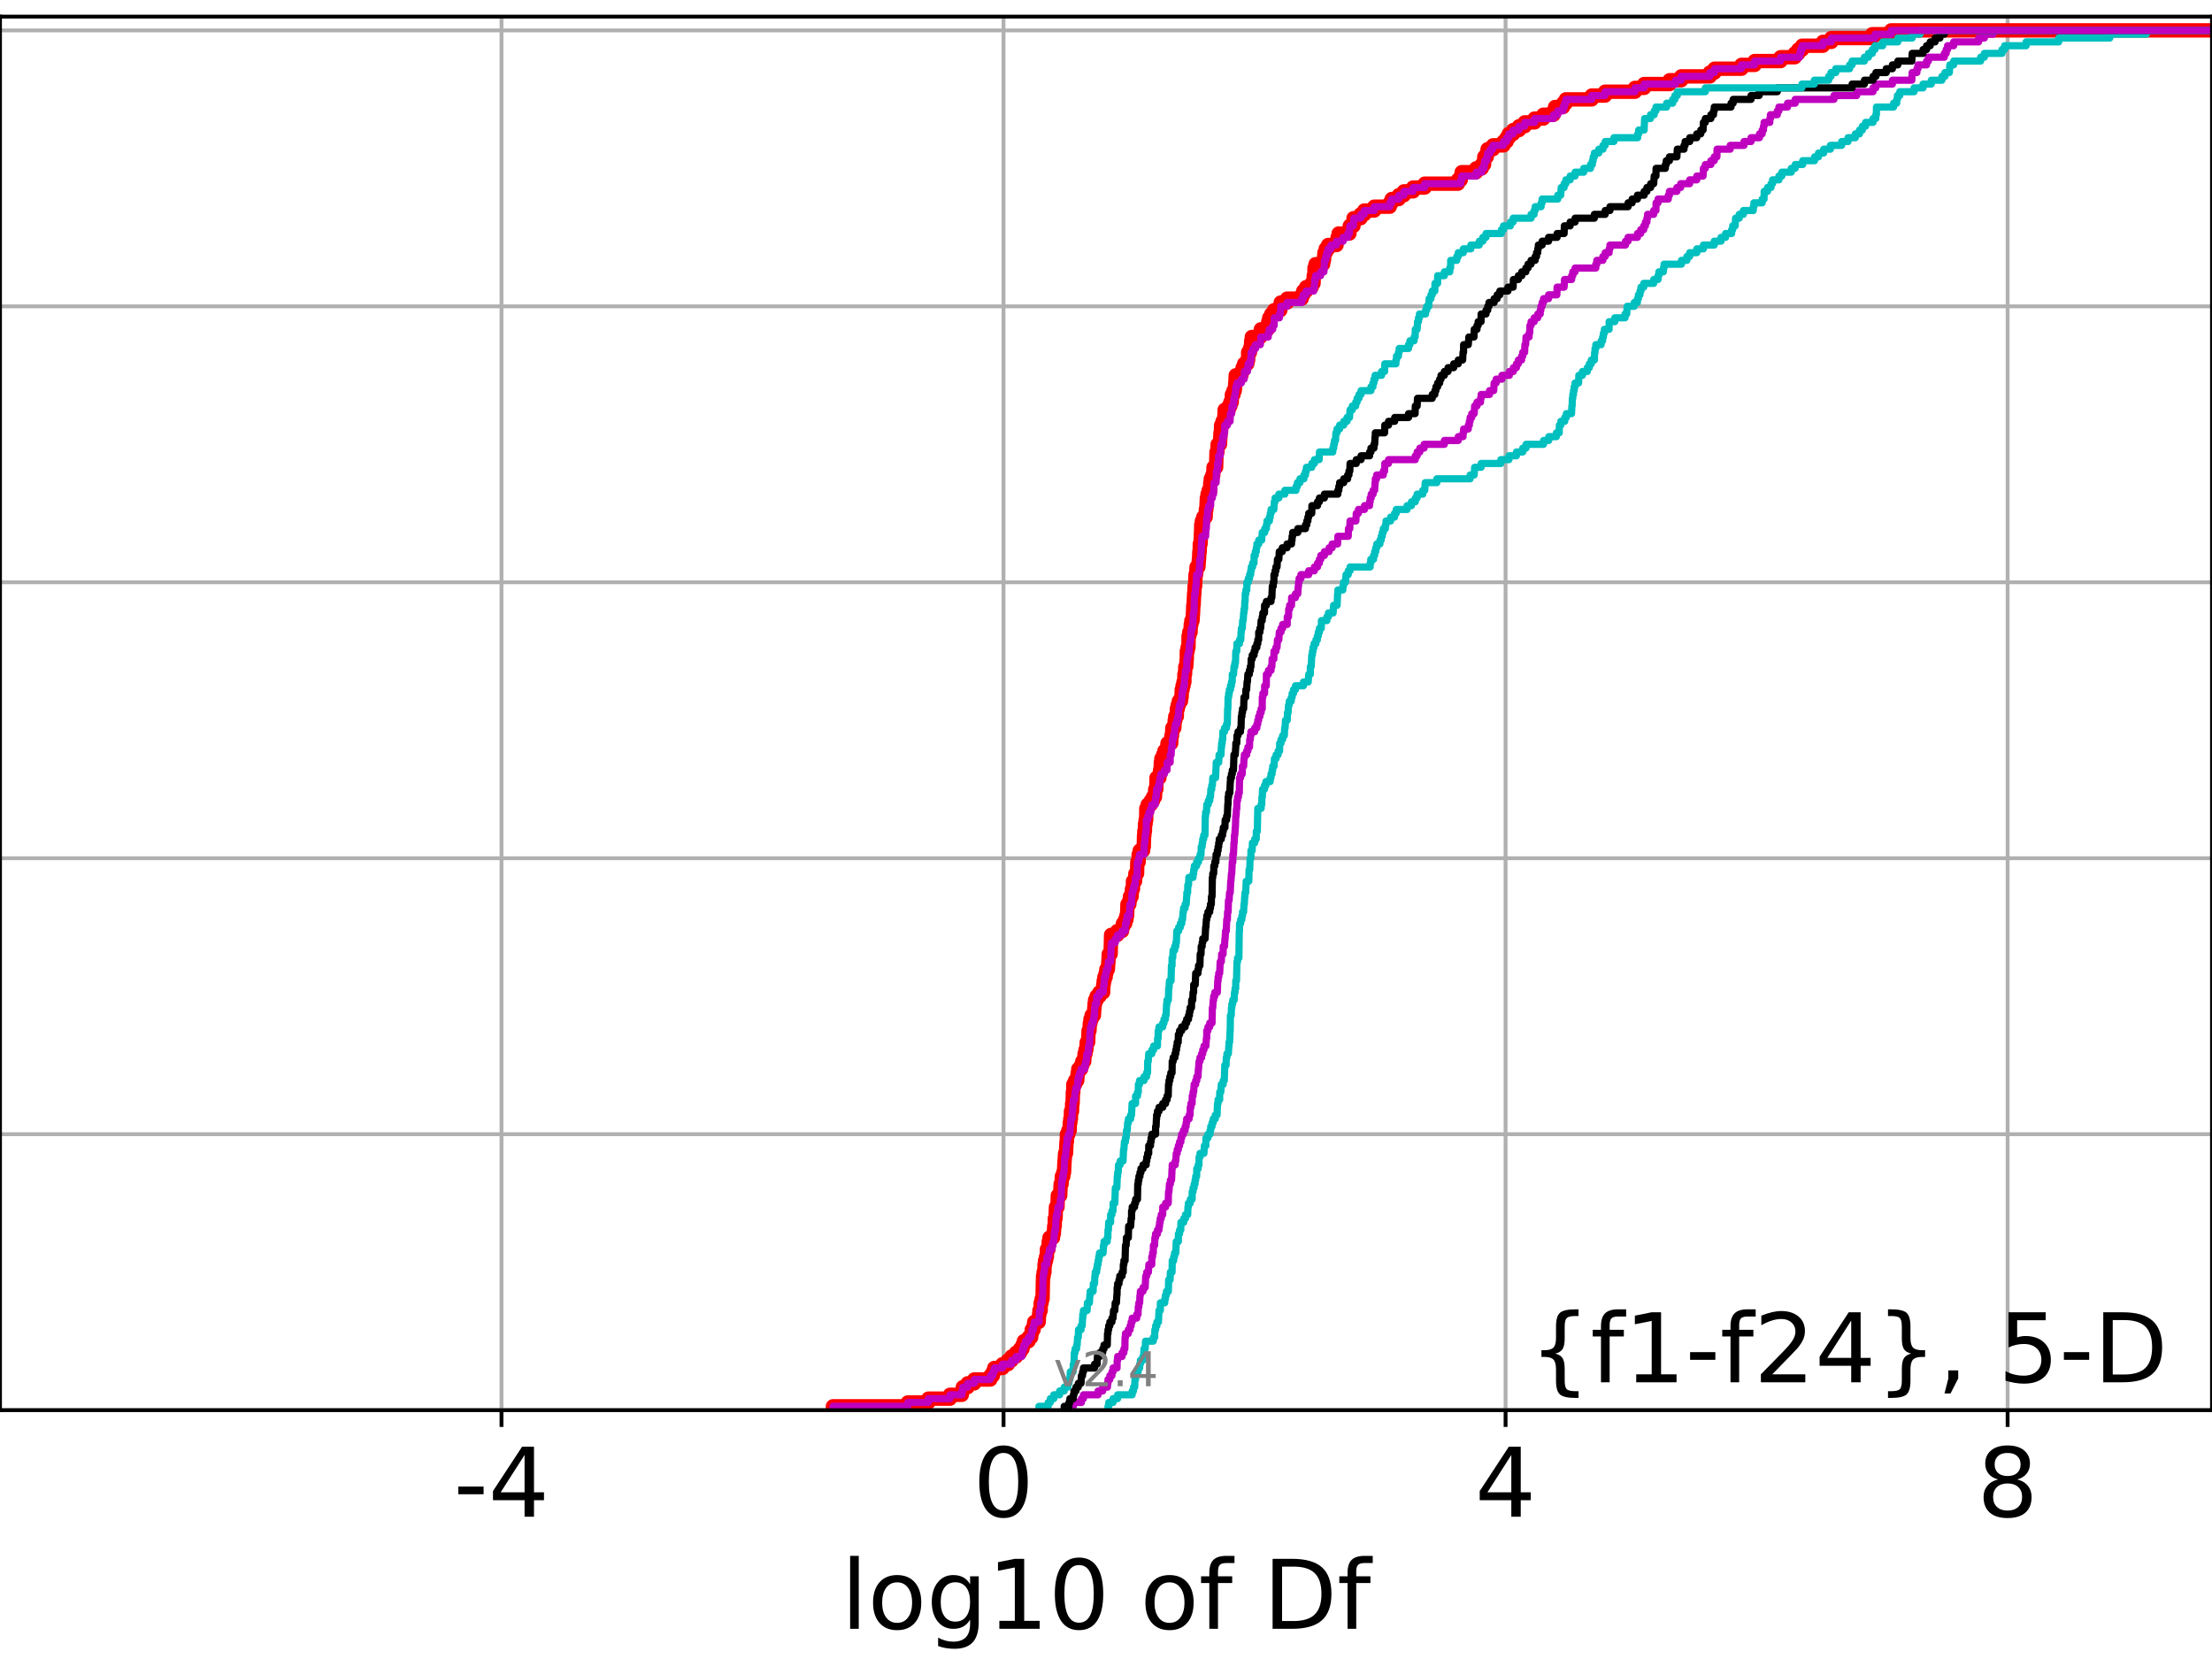 <?xml version="1.0" encoding="utf-8" standalone="no"?>
<!DOCTYPE svg PUBLIC "-//W3C//DTD SVG 1.1//EN"
  "http://www.w3.org/Graphics/SVG/1.1/DTD/svg11.dtd">
<!-- Created with matplotlib (https://matplotlib.org/) -->
<svg height="345.6pt" version="1.1" viewBox="0 0 460.8 345.6" width="460.8pt" xmlns="http://www.w3.org/2000/svg" xmlns:xlink="http://www.w3.org/1999/xlink">
 <defs>
  <style type="text/css">
*{stroke-linecap:butt;stroke-linejoin:round;}
  </style>
 </defs>
 <g id="figure_1">
  <g id="patch_1">
   <path d="M 0 345.6 
L 460.8 345.6 
L 460.8 0 
L 0 0 
z
" style="fill:#ffffff;"/>
  </g>
  <g id="axes_1">
   <g id="patch_2">
    <path d="M 0 293.76 
L 460.8 293.76 
L 460.8 3.456 
L 0 3.456 
z
" style="fill:#ffffff;"/>
   </g>
   <g id="matplotlib.axis_1">
    <g id="xtick_1">
     <g id="line2d_1">
      <path clip-path="url(#pa58a84d50e)" d="M 104.471 293.76 
L 104.471 3.456 
" style="fill:none;stroke:#b0b0b0;stroke-linecap:square;stroke-width:0.8;"/>
     </g>
     <g id="line2d_2">
      <defs>
       <path d="M 0 0 
L 0 3.5 
" id="m77a5a84968" style="stroke:#000000;stroke-width:0.8;"/>
      </defs>
      <g>
       <use style="stroke:#000000;stroke-width:0.8;" x="104.471" xlink:href="#m77a5a84968" y="293.76"/>
      </g>
     </g>
     <g id="text_1">
      <!-- -4 -->
      <defs>
       <path d="M 4.891 31.391 
L 31.203 31.391 
L 31.203 23.391 
L 4.891 23.391 
z
" id="DejaVuSans-45"/>
       <path d="M 37.797 64.312 
L 12.891 25.391 
L 37.797 25.391 
z
M 35.203 72.906 
L 47.609 72.906 
L 47.609 25.391 
L 58.016 25.391 
L 58.016 17.188 
L 47.609 17.188 
L 47.609 0 
L 37.797 0 
L 37.797 17.188 
L 4.891 17.188 
L 4.891 26.703 
z
" id="DejaVuSans-52"/>
      </defs>
      <g transform="translate(94.501 315.957)scale(0.2 -0.2)">
       <use xlink:href="#DejaVuSans-45"/>
       <use x="36.084" xlink:href="#DejaVuSans-52"/>
      </g>
     </g>
    </g>
    <g id="xtick_2">
     <g id="line2d_3">
      <path clip-path="url(#pa58a84d50e)" d="M 209.055 293.76 
L 209.055 3.456 
" style="fill:none;stroke:#b0b0b0;stroke-linecap:square;stroke-width:0.8;"/>
     </g>
     <g id="line2d_4">
      <g>
       <use style="stroke:#000000;stroke-width:0.8;" x="209.055" xlink:href="#m77a5a84968" y="293.76"/>
      </g>
     </g>
     <g id="text_2">
      <!-- 0 -->
      <defs>
       <path d="M 31.781 66.406 
Q 24.172 66.406 20.328 58.906 
Q 16.5 51.422 16.5 36.375 
Q 16.5 21.391 20.328 13.891 
Q 24.172 6.391 31.781 6.391 
Q 39.453 6.391 43.281 13.891 
Q 47.125 21.391 47.125 36.375 
Q 47.125 51.422 43.281 58.906 
Q 39.453 66.406 31.781 66.406 
z
M 31.781 74.219 
Q 44.047 74.219 50.516 64.516 
Q 56.984 54.828 56.984 36.375 
Q 56.984 17.969 50.516 8.266 
Q 44.047 -1.422 31.781 -1.422 
Q 19.531 -1.422 13.062 8.266 
Q 6.594 17.969 6.594 36.375 
Q 6.594 54.828 13.062 64.516 
Q 19.531 74.219 31.781 74.219 
z
" id="DejaVuSans-48"/>
      </defs>
      <g transform="translate(202.692 315.957)scale(0.2 -0.2)">
       <use xlink:href="#DejaVuSans-48"/>
      </g>
     </g>
    </g>
    <g id="xtick_3">
     <g id="line2d_5">
      <path clip-path="url(#pa58a84d50e)" d="M 313.639 293.76 
L 313.639 3.456 
" style="fill:none;stroke:#b0b0b0;stroke-linecap:square;stroke-width:0.8;"/>
     </g>
     <g id="line2d_6">
      <g>
       <use style="stroke:#000000;stroke-width:0.8;" x="313.639" xlink:href="#m77a5a84968" y="293.76"/>
      </g>
     </g>
     <g id="text_3">
      <!-- 4 -->
      <g transform="translate(307.276 315.957)scale(0.2 -0.2)">
       <use xlink:href="#DejaVuSans-52"/>
      </g>
     </g>
    </g>
    <g id="xtick_4">
     <g id="line2d_7">
      <path clip-path="url(#pa58a84d50e)" d="M 418.223 293.76 
L 418.223 3.456 
" style="fill:none;stroke:#b0b0b0;stroke-linecap:square;stroke-width:0.8;"/>
     </g>
     <g id="line2d_8">
      <g>
       <use style="stroke:#000000;stroke-width:0.8;" x="418.223" xlink:href="#m77a5a84968" y="293.76"/>
      </g>
     </g>
     <g id="text_4">
      <!-- 8 -->
      <defs>
       <path d="M 31.781 34.625 
Q 24.75 34.625 20.719 30.859 
Q 16.703 27.094 16.703 20.516 
Q 16.703 13.922 20.719 10.156 
Q 24.75 6.391 31.781 6.391 
Q 38.812 6.391 42.859 10.172 
Q 46.922 13.969 46.922 20.516 
Q 46.922 27.094 42.891 30.859 
Q 38.875 34.625 31.781 34.625 
z
M 21.922 38.812 
Q 15.578 40.375 12.031 44.719 
Q 8.5 49.078 8.5 55.328 
Q 8.5 64.062 14.719 69.141 
Q 20.953 74.219 31.781 74.219 
Q 42.672 74.219 48.875 69.141 
Q 55.078 64.062 55.078 55.328 
Q 55.078 49.078 51.531 44.719 
Q 48 40.375 41.703 38.812 
Q 48.828 37.156 52.797 32.312 
Q 56.781 27.484 56.781 20.516 
Q 56.781 9.906 50.312 4.234 
Q 43.844 -1.422 31.781 -1.422 
Q 19.734 -1.422 13.25 4.234 
Q 6.781 9.906 6.781 20.516 
Q 6.781 27.484 10.781 32.312 
Q 14.797 37.156 21.922 38.812 
z
M 18.312 54.391 
Q 18.312 48.734 21.844 45.562 
Q 25.391 42.391 31.781 42.391 
Q 38.141 42.391 41.719 45.562 
Q 45.312 48.734 45.312 54.391 
Q 45.312 60.062 41.719 63.234 
Q 38.141 66.406 31.781 66.406 
Q 25.391 66.406 21.844 63.234 
Q 18.312 60.062 18.312 54.391 
z
" id="DejaVuSans-56"/>
      </defs>
      <g transform="translate(411.86 315.957)scale(0.2 -0.2)">
       <use xlink:href="#DejaVuSans-56"/>
      </g>
     </g>
    </g>
    <g id="text_5">
     <!-- log10 of Df -->
     <defs>
      <path d="M 9.422 75.984 
L 18.406 75.984 
L 18.406 0 
L 9.422 0 
z
" id="DejaVuSans-108"/>
      <path d="M 30.609 48.391 
Q 23.391 48.391 19.188 42.75 
Q 14.984 37.109 14.984 27.297 
Q 14.984 17.484 19.156 11.844 
Q 23.344 6.203 30.609 6.203 
Q 37.797 6.203 41.984 11.859 
Q 46.188 17.531 46.188 27.297 
Q 46.188 37.016 41.984 42.703 
Q 37.797 48.391 30.609 48.391 
z
M 30.609 56 
Q 42.328 56 49.016 48.375 
Q 55.719 40.766 55.719 27.297 
Q 55.719 13.875 49.016 6.219 
Q 42.328 -1.422 30.609 -1.422 
Q 18.844 -1.422 12.172 6.219 
Q 5.516 13.875 5.516 27.297 
Q 5.516 40.766 12.172 48.375 
Q 18.844 56 30.609 56 
z
" id="DejaVuSans-111"/>
      <path d="M 45.406 27.984 
Q 45.406 37.75 41.375 43.109 
Q 37.359 48.484 30.078 48.484 
Q 22.859 48.484 18.828 43.109 
Q 14.797 37.75 14.797 27.984 
Q 14.797 18.266 18.828 12.891 
Q 22.859 7.516 30.078 7.516 
Q 37.359 7.516 41.375 12.891 
Q 45.406 18.266 45.406 27.984 
z
M 54.391 6.781 
Q 54.391 -7.172 48.188 -13.984 
Q 42 -20.797 29.203 -20.797 
Q 24.469 -20.797 20.266 -20.094 
Q 16.062 -19.391 12.109 -17.922 
L 12.109 -9.188 
Q 16.062 -11.328 19.922 -12.344 
Q 23.781 -13.375 27.781 -13.375 
Q 36.625 -13.375 41.016 -8.766 
Q 45.406 -4.156 45.406 5.172 
L 45.406 9.625 
Q 42.625 4.781 38.281 2.391 
Q 33.938 0 27.875 0 
Q 17.828 0 11.672 7.656 
Q 5.516 15.328 5.516 27.984 
Q 5.516 40.672 11.672 48.328 
Q 17.828 56 27.875 56 
Q 33.938 56 38.281 53.609 
Q 42.625 51.219 45.406 46.391 
L 45.406 54.688 
L 54.391 54.688 
z
" id="DejaVuSans-103"/>
      <path d="M 12.406 8.297 
L 28.516 8.297 
L 28.516 63.922 
L 10.984 60.406 
L 10.984 69.391 
L 28.422 72.906 
L 38.281 72.906 
L 38.281 8.297 
L 54.391 8.297 
L 54.391 0 
L 12.406 0 
z
" id="DejaVuSans-49"/>
      <path id="DejaVuSans-32"/>
      <path d="M 37.109 75.984 
L 37.109 68.5 
L 28.516 68.5 
Q 23.688 68.5 21.797 66.547 
Q 19.922 64.594 19.922 59.516 
L 19.922 54.688 
L 34.719 54.688 
L 34.719 47.703 
L 19.922 47.703 
L 19.922 0 
L 10.891 0 
L 10.891 47.703 
L 2.297 47.703 
L 2.297 54.688 
L 10.891 54.688 
L 10.891 58.5 
Q 10.891 67.625 15.141 71.797 
Q 19.391 75.984 28.609 75.984 
z
" id="DejaVuSans-102"/>
      <path d="M 19.672 64.797 
L 19.672 8.109 
L 31.594 8.109 
Q 46.688 8.109 53.688 14.938 
Q 60.688 21.781 60.688 36.531 
Q 60.688 51.172 53.688 57.984 
Q 46.688 64.797 31.594 64.797 
z
M 9.812 72.906 
L 30.078 72.906 
Q 51.266 72.906 61.172 64.094 
Q 71.094 55.281 71.094 36.531 
Q 71.094 17.672 61.125 8.828 
Q 51.172 0 30.078 0 
L 9.812 0 
z
" id="DejaVuSans-68"/>
     </defs>
     <g transform="translate(175.214 339.313)scale(0.2 -0.2)">
      <use xlink:href="#DejaVuSans-108"/>
      <use x="27.783" xlink:href="#DejaVuSans-111"/>
      <use x="88.965" xlink:href="#DejaVuSans-103"/>
      <use x="152.441" xlink:href="#DejaVuSans-49"/>
      <use x="216.064" xlink:href="#DejaVuSans-48"/>
      <use x="279.688" xlink:href="#DejaVuSans-32"/>
      <use x="311.475" xlink:href="#DejaVuSans-111"/>
      <use x="372.656" xlink:href="#DejaVuSans-102"/>
      <use x="407.861" xlink:href="#DejaVuSans-32"/>
      <use x="439.648" xlink:href="#DejaVuSans-68"/>
      <use x="516.65" xlink:href="#DejaVuSans-102"/>
     </g>
    </g>
   </g>
   <g id="matplotlib.axis_2">
    <g id="ytick_1">
     <g id="line2d_9">
      <path clip-path="url(#pa58a84d50e)" d="M 0 293.76 
L 460.8 293.76 
" style="fill:none;stroke:#b0b0b0;stroke-linecap:square;stroke-width:0.8;"/>
     </g>
     <g id="line2d_10">
      <defs>
       <path d="M 0 0 
L -3.5 0 
" id="mb05dcc8b12" style="stroke:#000000;stroke-width:0.8;"/>
      </defs>
      <g>
       <use style="stroke:#000000;stroke-width:0.8;" x="0" xlink:href="#mb05dcc8b12" y="293.76"/>
      </g>
     </g>
    </g>
    <g id="ytick_2">
     <g id="line2d_11">
      <path clip-path="url(#pa58a84d50e)" d="M 0 236.274 
L 460.8 236.274 
" style="fill:none;stroke:#b0b0b0;stroke-linecap:square;stroke-width:0.8;"/>
     </g>
     <g id="line2d_12">
      <g>
       <use style="stroke:#000000;stroke-width:0.8;" x="0" xlink:href="#mb05dcc8b12" y="236.274"/>
      </g>
     </g>
    </g>
    <g id="ytick_3">
     <g id="line2d_13">
      <path clip-path="url(#pa58a84d50e)" d="M 0 178.788 
L 460.8 178.788 
" style="fill:none;stroke:#b0b0b0;stroke-linecap:square;stroke-width:0.8;"/>
     </g>
     <g id="line2d_14">
      <g>
       <use style="stroke:#000000;stroke-width:0.8;" x="0" xlink:href="#mb05dcc8b12" y="178.788"/>
      </g>
     </g>
    </g>
    <g id="ytick_4">
     <g id="line2d_15">
      <path clip-path="url(#pa58a84d50e)" d="M 0 121.302 
L 460.8 121.302 
" style="fill:none;stroke:#b0b0b0;stroke-linecap:square;stroke-width:0.8;"/>
     </g>
     <g id="line2d_16">
      <g>
       <use style="stroke:#000000;stroke-width:0.8;" x="0" xlink:href="#mb05dcc8b12" y="121.302"/>
      </g>
     </g>
    </g>
    <g id="ytick_5">
     <g id="line2d_17">
      <path clip-path="url(#pa58a84d50e)" d="M 0 63.816 
L 460.8 63.816 
" style="fill:none;stroke:#b0b0b0;stroke-linecap:square;stroke-width:0.8;"/>
     </g>
     <g id="line2d_18">
      <g>
       <use style="stroke:#000000;stroke-width:0.8;" x="0" xlink:href="#mb05dcc8b12" y="63.816"/>
      </g>
     </g>
    </g>
    <g id="ytick_6">
     <g id="line2d_19">
      <path clip-path="url(#pa58a84d50e)" d="M 0 6.33 
L 460.8 6.33 
" style="fill:none;stroke:#b0b0b0;stroke-linecap:square;stroke-width:0.8;"/>
     </g>
     <g id="line2d_20">
      <g>
       <use style="stroke:#000000;stroke-width:0.8;" x="0" xlink:href="#mb05dcc8b12" y="6.33"/>
      </g>
     </g>
    </g>
   </g>
   <g id="line2d_21">
    <path clip-path="url(#pa58a84d50e)" d="M 173.52 293.76 
L 173.52 292.962 
L 189.108 292.962 
L 189.108 292.163 
L 193.399 292.163 
L 193.399 291.365 
L 197.894 291.365 
L 197.894 290.566 
L 200.364 290.566 
L 200.364 289.768 
L 200.579 289.768 
L 200.579 288.97 
L 201.57 288.97 
L 201.57 288.171 
L 202.953 288.171 
L 202.953 287.373 
L 206.304 287.373 
L 206.304 286.574 
L 206.836 286.574 
L 206.836 285.776 
L 207.132 285.776 
L 207.132 284.977 
L 208.836 284.977 
L 208.836 284.179 
L 209.962 284.179 
L 209.962 283.381 
L 210.736 283.381 
L 210.736 282.582 
L 211.667 282.582 
L 211.667 281.784 
L 212.509 281.784 
L 212.509 280.985 
L 213.003 280.985 
L 213.003 280.187 
L 213.297 280.187 
L 213.297 279.389 
L 214.263 279.389 
L 214.263 278.59 
L 214.806 278.59 
L 214.806 277.792 
L 214.932 277.792 
L 214.932 276.993 
L 215.314 276.993 
L 215.314 276.195 
L 215.443 276.195 
L 215.443 275.396 
L 216.37 275.396 
L 216.461 273.8 
L 216.532 273.8 
L 216.532 273.001 
L 216.788 273.001 
L 216.8 271.404 
L 216.988 271.404 
L 216.988 270.606 
L 217.178 270.606 
L 217.268 266.614 
L 217.292 266.614 
L 217.292 265.815 
L 217.409 265.815 
L 217.409 265.017 
L 217.575 265.017 
L 217.603 263.42 
L 217.706 263.42 
L 217.706 262.622 
L 217.91 262.622 
L 217.91 261.823 
L 218.083 261.823 
L 218.102 260.227 
L 218.43 260.227 
L 218.476 258.63 
L 218.625 258.63 
L 218.625 257.831 
L 219.361 257.831 
L 219.361 257.033 
L 219.526 257.033 
L 219.616 255.436 
L 219.71 255.436 
L 219.743 253.839 
L 219.883 253.839 
L 219.977 251.444 
L 220.299 251.444 
L 220.358 249.049 
L 220.855 249.049 
L 220.953 246.653 
L 221.142 246.653 
L 221.206 245.057 
L 221.501 245.057 
L 221.501 244.258 
L 221.649 244.258 
L 221.759 241.863 
L 221.778 241.863 
L 221.885 240.266 
L 222.064 240.266 
L 222.174 237.871 
L 222.247 237.871 
L 222.257 236.274 
L 222.565 236.274 
L 222.565 235.476 
L 222.832 235.476 
L 222.86 233.879 
L 222.963 233.879 
L 222.963 233.08 
L 223.091 233.08 
L 223.107 231.484 
L 223.325 231.484 
L 223.346 229.887 
L 223.441 229.887 
L 223.504 227.491 
L 223.586 227.491 
L 223.597 225.895 
L 223.961 225.895 
L 223.961 225.096 
L 224.398 225.096 
L 224.507 223.499 
L 224.626 223.499 
L 224.626 222.701 
L 225.199 222.701 
L 225.199 221.903 
L 225.468 221.903 
L 225.468 221.104 
L 225.86 221.104 
L 225.94 219.507 
L 226.127 219.507 
L 226.127 218.709 
L 226.3 218.709 
L 226.391 217.112 
L 226.675 217.112 
L 226.771 214.717 
L 226.953 214.717 
L 227.042 213.12 
L 227.164 213.12 
L 227.164 212.322 
L 227.407 212.322 
L 227.407 211.523 
L 227.874 211.523 
L 227.968 209.926 
L 228.012 209.926 
L 228.012 209.128 
L 228.125 209.128 
L 228.125 208.33 
L 228.448 208.33 
L 228.448 207.531 
L 229.04 207.531 
L 229.04 206.733 
L 229.796 206.733 
L 229.826 205.136 
L 229.92 205.136 
L 229.92 204.337 
L 230.067 204.337 
L 230.067 203.539 
L 230.327 203.539 
L 230.327 202.741 
L 230.466 202.741 
L 230.466 201.942 
L 230.785 201.942 
L 230.894 200.345 
L 230.913 200.345 
L 230.977 198.749 
L 231.363 198.749 
L 231.463 194.756 
L 232.749 194.756 
L 232.749 193.958 
L 233.735 193.958 
L 233.735 193.16 
L 233.943 193.16 
L 233.943 192.361 
L 234.4 192.361 
L 234.4 191.563 
L 234.652 191.563 
L 234.652 190.764 
L 234.79 190.764 
L 234.873 188.369 
L 235.261 188.369 
L 235.261 187.571 
L 235.389 187.571 
L 235.389 186.772 
L 235.723 186.772 
L 235.813 185.175 
L 236.02 185.175 
L 236.021 183.579 
L 236.453 183.579 
L 236.527 181.982 
L 236.868 181.982 
L 236.922 179.587 
L 237.198 179.587 
L 237.211 177.99 
L 237.428 177.99 
L 237.428 177.191 
L 238.126 177.191 
L 238.126 176.393 
L 238.265 176.393 
L 238.333 173.998 
L 238.389 173.998 
L 238.389 173.199 
L 238.502 173.199 
L 238.536 171.602 
L 238.654 171.602 
L 238.654 170.804 
L 238.771 170.804 
L 238.8 168.409 
L 239.096 168.409 
L 239.096 167.61 
L 239.729 167.61 
L 239.729 166.812 
L 240.192 166.812 
L 240.192 166.013 
L 240.605 166.013 
L 240.656 164.417 
L 240.875 164.417 
L 240.929 162.021 
L 241.525 162.021 
L 241.525 161.223 
L 241.663 161.223 
L 241.663 160.425 
L 241.78 160.425 
L 241.828 158.828 
L 241.939 158.828 
L 241.939 158.029 
L 242.304 158.029 
L 242.304 157.231 
L 242.568 157.231 
L 242.568 156.432 
L 243.107 156.432 
L 243.213 154.836 
L 243.971 154.836 
L 244.027 153.239 
L 244.151 153.239 
L 244.222 151.642 
L 244.625 151.642 
L 244.723 150.045 
L 244.835 150.045 
L 244.835 149.247 
L 245.15 149.247 
L 245.164 147.65 
L 245.354 147.65 
L 245.354 146.851 
L 245.577 146.851 
L 245.577 146.053 
L 246.015 146.053 
L 246.015 145.255 
L 246.148 145.255 
L 246.18 143.658 
L 246.355 143.658 
L 246.355 142.859 
L 246.545 142.859 
L 246.545 142.061 
L 246.728 142.061 
L 246.734 140.464 
L 246.861 140.464 
L 246.927 138.867 
L 247.112 138.867 
L 247.209 137.27 
L 247.231 137.27 
L 247.238 135.674 
L 247.402 135.674 
L 247.402 134.875 
L 247.577 134.875 
L 247.609 132.48 
L 247.754 132.48 
L 247.754 131.682 
L 248.014 131.682 
L 248.063 130.085 
L 248.188 130.085 
L 248.188 129.286 
L 248.422 129.286 
L 248.521 127.69 
L 248.534 127.69 
L 248.585 126.093 
L 248.648 126.093 
L 248.757 123.697 
L 248.802 123.697 
L 248.858 122.101 
L 248.964 122.101 
L 249.055 119.705 
L 249.169 119.705 
L 249.266 118.109 
L 249.648 118.109 
L 249.756 116.512 
L 249.781 116.512 
L 249.853 114.915 
L 249.923 114.915 
L 249.946 113.318 
L 250.097 113.318 
L 250.191 110.923 
L 250.213 110.923 
L 250.236 109.326 
L 250.378 109.326 
L 250.378 108.528 
L 250.667 108.528 
L 250.667 107.729 
L 251.15 107.729 
L 251.208 106.132 
L 251.304 106.132 
L 251.415 103.737 
L 251.561 103.737 
L 251.561 102.939 
L 251.794 102.939 
L 251.794 102.14 
L 252.094 102.14 
L 252.127 100.543 
L 252.234 100.543 
L 252.234 99.745 
L 252.558 99.745 
L 252.558 98.947 
L 252.748 98.947 
L 252.804 97.35 
L 253.334 97.35 
L 253.422 94.156 
L 253.611 94.156 
L 253.662 92.559 
L 254.144 92.559 
L 254.249 90.164 
L 254.339 90.164 
L 254.391 88.567 
L 254.679 88.567 
L 254.679 87.769 
L 255.022 87.769 
L 255.124 85.373 
L 255.966 85.373 
L 255.966 84.575 
L 256.313 84.575 
L 256.313 83.777 
L 256.59 83.777 
L 256.633 82.18 
L 256.963 82.18 
L 256.963 81.381 
L 257.225 81.381 
L 257.328 79.785 
L 257.351 79.785 
L 257.432 78.188 
L 258.595 78.188 
L 258.595 77.389 
L 258.862 77.389 
L 258.862 76.591 
L 259.173 76.591 
L 259.173 75.792 
L 259.826 75.792 
L 259.826 74.994 
L 260.012 74.994 
L 260.012 73.397 
L 260.39 73.397 
L 260.39 72.599 
L 260.58 72.599 
L 260.655 71.002 
L 260.775 71.002 
L 260.775 70.204 
L 262.551 70.204 
L 262.659 68.607 
L 264.072 68.607 
L 264.072 67.808 
L 264.202 67.808 
L 264.202 67.01 
L 264.413 67.01 
L 264.413 66.211 
L 264.839 66.211 
L 264.839 65.413 
L 265.431 65.413 
L 265.431 64.615 
L 266.709 64.615 
L 266.8 63.018 
L 268.112 63.018 
L 268.112 62.219 
L 271.165 62.219 
L 271.165 61.421 
L 271.495 61.421 
L 271.495 60.623 
L 272.087 60.623 
L 272.087 59.824 
L 273.229 59.824 
L 273.229 59.026 
L 273.637 59.026 
L 273.681 57.429 
L 273.821 57.429 
L 273.833 55.832 
L 274.054 55.832 
L 274.054 55.034 
L 275.623 55.034 
L 275.623 54.235 
L 275.8 54.235 
L 275.908 52.638 
L 276.174 52.638 
L 276.174 51.84 
L 276.677 51.84 
L 276.677 51.042 
L 278.419 51.042 
L 278.419 50.243 
L 278.654 50.243 
L 278.654 49.445 
L 278.864 49.445 
L 278.864 48.646 
L 281.105 48.646 
L 281.185 47.05 
L 281.956 47.05 
L 281.97 45.453 
L 283.44 45.453 
L 283.44 44.654 
L 284.205 44.654 
L 284.205 43.856 
L 286.28 43.856 
L 286.28 43.057 
L 289.512 43.057 
L 289.512 42.259 
L 289.914 42.259 
L 289.914 41.461 
L 291.388 41.461 
L 291.388 40.662 
L 292.458 40.662 
L 292.458 39.864 
L 294.375 39.864 
L 294.375 39.065 
L 296.789 39.065 
L 296.789 38.267 
L 303.709 38.267 
L 303.709 37.469 
L 304.301 37.469 
L 304.301 36.67 
L 304.496 36.67 
L 304.496 35.872 
L 307.504 35.872 
L 307.504 35.073 
L 308.672 35.073 
L 308.672 34.275 
L 309.156 34.275 
L 309.203 32.678 
L 309.715 32.678 
L 309.715 31.88 
L 309.894 31.88 
L 309.894 31.081 
L 311.011 31.081 
L 311.011 30.283 
L 313.204 30.283 
L 313.204 29.484 
L 313.856 29.484 
L 313.856 28.686 
L 314.313 28.686 
L 314.313 27.888 
L 315.23 27.888 
L 315.23 27.089 
L 316.44 27.089 
L 316.44 26.291 
L 317.625 26.291 
L 317.625 25.492 
L 319.682 25.492 
L 319.682 24.694 
L 321.517 24.694 
L 321.517 23.895 
L 323.623 23.895 
L 323.623 23.097 
L 323.947 23.097 
L 323.947 22.299 
L 325.611 22.299 
L 325.611 21.5 
L 326.196 21.5 
L 326.196 20.702 
L 331.587 20.702 
L 331.587 19.903 
L 334.358 19.903 
L 334.358 19.105 
L 340.592 19.105 
L 340.592 18.307 
L 342.505 18.307 
L 342.505 17.508 
L 347.82 17.508 
L 347.82 16.71 
L 350.231 16.71 
L 350.231 15.911 
L 356.187 15.911 
L 356.187 15.113 
L 357.168 15.113 
L 357.168 14.314 
L 362.774 14.314 
L 362.774 13.516 
L 365.531 13.516 
L 365.531 12.718 
L 370.933 12.718 
L 370.933 11.919 
L 373.889 11.919 
L 373.889 11.121 
L 374.618 11.121 
L 374.618 10.322 
L 375.422 10.322 
L 375.422 9.524 
L 379.746 9.524 
L 379.746 8.726 
L 381.505 8.726 
L 381.505 7.927 
L 390.022 7.927 
L 390.022 7.129 
L 393.964 7.129 
L 393.964 6.33 
L 393.964 6.33 
L 460.8 6.33 
L 460.8 6.33 
" style="fill:none;stroke:#ff0000;stroke-linecap:square;stroke-width:3;"/>
   </g>
   <g id="line2d_22">
    <path clip-path="url(#pa58a84d50e)" d="M 230.817 293.76 
L 230.817 292.962 
L 230.976 292.962 
L 230.976 292.163 
L 231.866 292.163 
L 231.866 291.365 
L 232.824 291.365 
L 232.824 290.566 
L 235.857 290.566 
L 235.857 289.768 
L 236.125 289.768 
L 236.125 288.97 
L 236.372 288.97 
L 236.43 287.373 
L 236.561 287.373 
L 236.561 286.574 
L 236.734 286.574 
L 236.734 285.776 
L 237.102 285.776 
L 237.102 284.977 
L 237.41 284.977 
L 237.41 284.179 
L 237.559 284.179 
L 237.559 283.381 
L 238.086 283.381 
L 238.086 282.582 
L 238.236 282.582 
L 238.308 280.985 
L 238.563 280.985 
L 238.635 279.389 
L 240.254 279.389 
L 240.254 278.59 
L 240.538 278.59 
L 240.583 276.993 
L 240.738 276.993 
L 240.738 276.195 
L 241.002 276.195 
L 241.002 275.396 
L 241.331 275.396 
L 241.44 273.001 
L 241.72 273.001 
L 241.727 271.404 
L 242.639 271.404 
L 242.639 270.606 
L 242.779 270.606 
L 242.779 269.808 
L 242.989 269.808 
L 242.989 269.009 
L 243.397 269.009 
L 243.451 266.614 
L 243.757 266.614 
L 243.81 265.017 
L 244.163 265.017 
L 244.196 262.622 
L 244.493 262.622 
L 244.493 261.823 
L 244.677 261.823 
L 244.677 261.025 
L 244.942 261.025 
L 245.035 258.63 
L 245.475 258.63 
L 245.481 257.033 
L 245.724 257.033 
L 245.724 256.234 
L 245.983 256.234 
L 246.002 254.638 
L 246.591 254.638 
L 246.591 253.839 
L 246.955 253.839 
L 246.955 253.041 
L 247.421 253.041 
L 247.468 251.444 
L 247.565 251.444 
L 247.565 250.646 
L 247.957 250.646 
L 247.957 249.847 
L 248.338 249.847 
L 248.359 248.25 
L 248.534 248.25 
L 248.534 247.452 
L 248.758 247.452 
L 248.758 246.653 
L 248.95 246.653 
L 248.95 245.855 
L 249.083 245.855 
L 249.083 245.057 
L 249.283 245.057 
L 249.308 243.46 
L 249.604 243.46 
L 249.604 242.661 
L 249.773 242.661 
L 249.783 241.065 
L 249.979 241.065 
L 249.979 240.266 
L 250.804 240.266 
L 250.896 238.669 
L 251.202 238.669 
L 251.215 237.072 
L 251.633 237.072 
L 251.633 236.274 
L 252.079 236.274 
L 252.079 235.476 
L 252.215 235.476 
L 252.215 234.677 
L 252.489 234.677 
L 252.489 233.879 
L 252.733 233.879 
L 252.733 233.08 
L 253.159 233.08 
L 253.159 232.282 
L 253.532 232.282 
L 253.631 229.887 
L 253.748 229.887 
L 253.748 229.088 
L 254.08 229.088 
L 254.091 227.491 
L 254.318 227.491 
L 254.422 225.895 
L 254.817 225.895 
L 254.817 225.096 
L 255.043 225.096 
L 255.142 221.903 
L 255.422 221.903 
L 255.457 220.306 
L 255.59 220.306 
L 255.59 219.507 
L 255.892 219.507 
L 255.99 217.91 
L 256.03 217.91 
L 256.03 217.112 
L 256.147 217.112 
L 256.247 214.717 
L 256.274 214.717 
L 256.319 211.523 
L 256.488 211.523 
L 256.534 209.926 
L 256.62 209.926 
L 256.62 209.128 
L 256.793 209.128 
L 256.793 208.33 
L 257.105 208.33 
L 257.161 206.733 
L 257.281 206.733 
L 257.281 205.934 
L 257.42 205.934 
L 257.427 204.337 
L 257.587 204.337 
L 257.686 200.345 
L 257.803 200.345 
L 257.803 199.547 
L 258.085 199.547 
L 258.163 193.958 
L 258.209 193.958 
L 258.226 192.361 
L 258.452 192.361 
L 258.452 191.563 
L 258.708 191.563 
L 258.708 190.764 
L 258.844 190.764 
L 258.844 189.966 
L 259.072 189.966 
L 259.14 188.369 
L 259.214 188.369 
L 259.288 186.772 
L 259.351 186.772 
L 259.351 185.974 
L 259.5 185.974 
L 259.605 183.579 
L 260.148 183.579 
L 260.2 181.183 
L 260.339 181.183 
L 260.42 178.788 
L 260.573 178.788 
L 260.594 177.191 
L 260.846 177.191 
L 260.899 175.594 
L 261.381 175.594 
L 261.381 174.796 
L 261.703 174.796 
L 261.705 173.199 
L 261.92 173.199 
L 262.02 168.409 
L 262.715 168.409 
L 262.715 167.61 
L 262.846 167.61 
L 262.879 166.013 
L 262.971 166.013 
L 263.012 164.417 
L 263.422 164.417 
L 263.422 163.618 
L 263.71 163.618 
L 263.71 162.82 
L 264.599 162.82 
L 264.599 162.021 
L 264.781 162.021 
L 264.781 161.223 
L 264.998 161.223 
L 264.998 160.425 
L 265.125 160.425 
L 265.125 159.626 
L 265.424 159.626 
L 265.489 158.029 
L 265.835 158.029 
L 265.835 157.231 
L 266.252 157.231 
L 266.252 156.432 
L 266.568 156.432 
L 266.574 154.836 
L 266.856 154.836 
L 266.856 154.037 
L 267.194 154.037 
L 267.194 153.239 
L 267.552 153.239 
L 267.611 151.642 
L 267.709 151.642 
L 267.786 150.045 
L 268.159 150.045 
L 268.197 148.448 
L 268.346 148.448 
L 268.422 146.851 
L 268.583 146.851 
L 268.583 146.053 
L 268.998 146.053 
L 268.998 145.255 
L 269.176 145.255 
L 269.176 144.456 
L 269.459 144.456 
L 269.459 143.658 
L 269.864 143.658 
L 269.864 142.859 
L 271.53 142.859 
L 271.53 142.061 
L 272.529 142.061 
L 272.63 140.464 
L 272.97 140.464 
L 272.974 138.867 
L 273.154 138.867 
L 273.261 136.472 
L 273.403 136.472 
L 273.403 135.674 
L 273.521 135.674 
L 273.521 134.875 
L 273.741 134.875 
L 273.741 134.077 
L 274.135 134.077 
L 274.135 133.278 
L 274.431 133.278 
L 274.431 132.48 
L 274.628 132.48 
L 274.628 131.682 
L 274.859 131.682 
L 274.859 130.883 
L 275.254 130.883 
L 275.276 129.286 
L 276.412 129.286 
L 276.412 128.488 
L 276.736 128.488 
L 276.736 127.69 
L 277.708 127.69 
L 277.811 126.093 
L 278.543 126.093 
L 278.647 123.697 
L 278.699 123.697 
L 278.699 122.899 
L 279.739 122.899 
L 279.739 122.101 
L 279.867 122.101 
L 279.867 121.302 
L 280.297 121.302 
L 280.403 119.705 
L 280.866 119.705 
L 280.866 118.907 
L 281.24 118.907 
L 281.24 118.109 
L 285.429 118.109 
L 285.429 117.31 
L 285.561 117.31 
L 285.561 116.512 
L 286.133 116.512 
L 286.133 115.713 
L 286.367 115.713 
L 286.367 114.915 
L 286.592 114.915 
L 286.592 114.116 
L 286.81 114.116 
L 286.81 113.318 
L 287.463 113.318 
L 287.463 112.52 
L 287.731 112.52 
L 287.731 111.721 
L 287.952 111.721 
L 287.952 110.923 
L 288.162 110.923 
L 288.162 110.124 
L 288.605 110.124 
L 288.605 109.326 
L 288.729 109.326 
L 288.729 108.528 
L 289.69 108.528 
L 289.69 107.729 
L 290.513 107.729 
L 290.513 106.931 
L 290.864 106.931 
L 290.864 106.132 
L 293.123 106.132 
L 293.123 105.334 
L 294.036 105.334 
L 294.036 104.535 
L 294.832 104.535 
L 294.832 103.737 
L 295.218 103.737 
L 295.218 102.939 
L 296.394 102.939 
L 296.394 102.14 
L 296.802 102.14 
L 296.9 100.543 
L 299.325 100.543 
L 299.325 99.745 
L 306.249 99.745 
L 306.249 98.947 
L 307.098 98.947 
L 307.194 97.35 
L 308.544 97.35 
L 308.544 96.551 
L 312.659 96.551 
L 312.659 95.753 
L 314.336 95.753 
L 314.336 94.954 
L 315.901 94.954 
L 315.901 94.156 
L 317.216 94.156 
L 317.216 93.358 
L 317.898 93.358 
L 317.898 92.559 
L 321.548 92.559 
L 321.548 91.761 
L 322.643 91.761 
L 322.643 90.962 
L 324.225 90.962 
L 324.225 90.164 
L 324.819 90.164 
L 324.839 88.567 
L 325.152 88.567 
L 325.152 87.769 
L 325.969 87.769 
L 325.969 86.97 
L 326.297 86.97 
L 326.297 86.172 
L 327.383 86.172 
L 327.448 84.575 
L 327.502 84.575 
L 327.551 82.978 
L 327.639 82.978 
L 327.639 82.18 
L 327.785 82.18 
L 327.785 81.381 
L 327.929 81.381 
L 327.929 80.583 
L 328.1 80.583 
L 328.1 79.785 
L 328.852 79.785 
L 328.899 78.188 
L 329.652 78.188 
L 329.652 77.389 
L 330.668 77.389 
L 330.668 76.591 
L 331.086 76.591 
L 331.086 75.792 
L 331.499 75.792 
L 331.499 74.994 
L 332.142 74.994 
L 332.19 73.397 
L 332.275 73.397 
L 332.275 72.599 
L 332.439 72.599 
L 332.439 71.8 
L 333.55 71.8 
L 333.55 71.002 
L 333.856 71.002 
L 333.856 70.204 
L 334.019 70.204 
L 334.019 69.405 
L 334.223 69.405 
L 334.223 68.607 
L 335.206 68.607 
L 335.213 67.01 
L 336.388 67.01 
L 336.388 66.211 
L 338.516 66.211 
L 338.516 65.413 
L 338.869 65.413 
L 338.965 63.816 
L 340.443 63.816 
L 340.443 63.018 
L 341.105 63.018 
L 341.105 62.219 
L 341.305 62.219 
L 341.305 61.421 
L 341.639 61.421 
L 341.639 60.623 
L 341.838 60.623 
L 341.838 59.824 
L 342.421 59.824 
L 342.421 59.026 
L 344.495 59.026 
L 344.495 58.227 
L 345.397 58.227 
L 345.397 57.429 
L 345.572 57.429 
L 345.572 56.63 
L 346.509 56.63 
L 346.509 55.832 
L 346.653 55.832 
L 346.653 55.034 
L 350.28 55.034 
L 350.28 54.235 
L 351.407 54.235 
L 351.407 53.437 
L 351.985 53.437 
L 351.985 52.638 
L 353.48 52.638 
L 353.48 51.84 
L 354.851 51.84 
L 354.851 51.042 
L 357.109 51.042 
L 357.109 50.243 
L 358.525 50.243 
L 358.525 49.445 
L 359.47 49.445 
L 359.47 48.646 
L 360.733 48.646 
L 360.733 47.848 
L 360.946 47.848 
L 360.946 47.05 
L 361.47 47.05 
L 361.549 45.453 
L 362.312 45.453 
L 362.312 44.654 
L 363.178 44.654 
L 363.178 43.856 
L 365.241 43.856 
L 365.241 43.057 
L 365.366 43.057 
L 365.366 42.259 
L 367.094 42.259 
L 367.094 41.461 
L 367.492 41.461 
L 367.505 39.864 
L 368.206 39.864 
L 368.206 39.065 
L 368.933 39.065 
L 368.933 38.267 
L 369.251 38.267 
L 369.251 37.469 
L 370.579 37.469 
L 370.579 36.67 
L 371.184 36.67 
L 371.184 35.872 
L 373.15 35.872 
L 373.15 35.073 
L 373.965 35.073 
L 373.965 34.275 
L 375.535 34.275 
L 375.535 33.476 
L 378.002 33.476 
L 378.002 32.678 
L 378.825 32.678 
L 378.825 31.88 
L 379.901 31.88 
L 379.901 31.081 
L 381.305 31.081 
L 381.305 30.283 
L 383.651 30.283 
L 383.651 29.484 
L 384.979 29.484 
L 384.979 28.686 
L 386.501 28.686 
L 386.501 27.888 
L 387.371 27.888 
L 387.371 27.089 
L 387.968 27.089 
L 387.968 26.291 
L 388.636 26.291 
L 388.636 25.492 
L 390.182 25.492 
L 390.182 24.694 
L 390.762 24.694 
L 390.762 23.895 
L 390.894 23.895 
L 390.898 22.299 
L 394.464 22.299 
L 394.464 21.5 
L 395.115 21.5 
L 395.115 20.702 
L 395.261 20.702 
L 395.261 19.903 
L 395.768 19.903 
L 395.768 19.105 
L 398.737 19.105 
L 398.737 18.307 
L 400.603 18.307 
L 400.603 17.508 
L 402.321 17.508 
L 402.321 16.71 
L 404.535 16.71 
L 404.535 15.911 
L 405.171 15.911 
L 405.171 15.113 
L 406.092 15.113 
L 406.186 13.516 
L 406.982 13.516 
L 406.982 12.718 
L 412.601 12.718 
L 412.601 11.919 
L 413.375 11.919 
L 413.375 11.121 
L 417.055 11.121 
L 417.055 10.322 
L 417.599 10.322 
L 417.599 9.524 
L 422.076 9.524 
L 422.076 8.726 
L 428.864 8.726 
L 428.864 7.927 
L 439.508 7.927 
L 439.508 7.129 
L 447.12 7.129 
L 447.12 6.33 
L 447.12 6.33 
L 460.8 6.33 
L 460.8 6.33 
" style="fill:none;stroke:#00bfbf;stroke-linecap:square;stroke-width:1.5;"/>
   </g>
   <g id="line2d_23">
    <path clip-path="url(#pa58a84d50e)" d="M 222.871 293.76 
L 222.871 292.962 
L 223.595 292.962 
L 223.595 292.163 
L 225.281 292.163 
L 225.281 291.365 
L 225.693 291.365 
L 225.693 290.566 
L 228.756 290.566 
L 228.756 289.768 
L 229.713 289.768 
L 229.713 288.97 
L 230.705 288.97 
L 230.705 288.171 
L 230.817 288.171 
L 230.817 287.373 
L 231.199 287.373 
L 231.199 286.574 
L 231.636 286.574 
L 231.636 285.776 
L 231.866 285.776 
L 231.866 284.977 
L 232.699 284.977 
L 232.726 283.381 
L 232.824 283.381 
L 232.824 282.582 
L 233.75 282.582 
L 233.75 281.784 
L 234.128 281.784 
L 234.128 280.985 
L 234.327 280.985 
L 234.373 278.59 
L 234.456 278.59 
L 234.456 277.792 
L 235.052 277.792 
L 235.052 276.993 
L 235.425 276.993 
L 235.425 276.195 
L 235.639 276.195 
L 235.639 275.396 
L 235.857 275.396 
L 235.857 274.598 
L 236.802 274.598 
L 236.802 273.8 
L 237.074 273.8 
L 237.128 272.203 
L 237.245 272.203 
L 237.245 271.404 
L 237.41 271.404 
L 237.473 269.808 
L 237.559 269.808 
L 237.559 269.009 
L 238.108 269.009 
L 238.108 268.211 
L 238.563 268.211 
L 238.672 265.815 
L 238.886 265.815 
L 238.886 265.017 
L 239.232 265.017 
L 239.333 263.42 
L 239.937 263.42 
L 239.944 261.823 
L 240.101 261.823 
L 240.101 261.025 
L 240.254 261.025 
L 240.274 259.428 
L 240.527 259.428 
L 240.583 257.831 
L 240.719 257.831 
L 240.719 257.033 
L 241.118 257.033 
L 241.118 256.234 
L 241.44 256.234 
L 241.44 255.436 
L 241.56 255.436 
L 241.56 254.638 
L 241.691 254.638 
L 241.691 253.839 
L 241.902 253.839 
L 241.902 253.041 
L 242.209 253.041 
L 242.221 251.444 
L 242.809 251.444 
L 242.809 250.646 
L 243.362 250.646 
L 243.424 248.25 
L 243.521 248.25 
L 243.615 246.653 
L 243.81 246.653 
L 243.81 245.855 
L 244.054 245.855 
L 244.163 243.46 
L 244.196 243.46 
L 244.196 242.661 
L 244.816 242.661 
L 244.816 241.863 
L 244.942 241.863 
L 245.035 240.266 
L 245.229 240.266 
L 245.229 239.468 
L 245.475 239.468 
L 245.475 238.669 
L 245.724 238.669 
L 245.724 237.871 
L 246.002 237.871 
L 246.002 237.072 
L 246.162 237.072 
L 246.162 236.274 
L 246.532 236.274 
L 246.532 235.476 
L 246.886 235.476 
L 246.886 234.677 
L 247.087 234.677 
L 247.087 233.879 
L 247.204 233.879 
L 247.204 233.08 
L 247.72 233.08 
L 247.72 232.282 
L 247.92 232.282 
L 247.949 230.685 
L 248.087 230.685 
L 248.087 229.887 
L 248.338 229.887 
L 248.366 228.29 
L 248.534 228.29 
L 248.534 227.491 
L 248.663 227.491 
L 248.758 225.895 
L 249.083 225.895 
L 249.083 225.096 
L 249.308 225.096 
L 249.308 224.298 
L 249.563 224.298 
L 249.639 222.701 
L 249.677 222.701 
L 249.783 221.104 
L 249.971 221.104 
L 249.971 220.306 
L 250.323 220.306 
L 250.323 219.507 
L 250.55 219.507 
L 250.55 218.709 
L 250.804 218.709 
L 250.804 217.91 
L 251.215 217.91 
L 251.306 216.314 
L 251.379 216.314 
L 251.387 214.717 
L 251.635 214.717 
L 251.635 213.918 
L 252.009 213.918 
L 252.009 213.12 
L 252.489 213.12 
L 252.558 209.926 
L 252.643 209.926 
L 252.733 208.33 
L 252.829 208.33 
L 252.829 207.531 
L 253.06 207.531 
L 253.06 206.733 
L 253.591 206.733 
L 253.671 204.337 
L 253.748 204.337 
L 253.748 203.539 
L 253.879 203.539 
L 253.879 202.741 
L 254.08 202.741 
L 254.188 200.345 
L 254.422 200.345 
L 254.495 198.749 
L 254.8 198.749 
L 254.817 197.152 
L 255.084 197.152 
L 255.172 195.555 
L 255.211 195.555 
L 255.299 193.958 
L 255.454 193.958 
L 255.555 191.563 
L 255.68 191.563 
L 255.727 189.966 
L 255.844 189.966 
L 255.909 187.571 
L 256.05 187.571 
L 256.131 185.974 
L 256.274 185.974 
L 256.385 183.579 
L 256.428 183.579 
L 256.534 181.982 
L 256.6 181.982 
L 256.7 179.587 
L 256.825 179.587 
L 256.833 177.99 
L 256.951 177.99 
L 257.055 175.594 
L 257.105 175.594 
L 257.161 173.998 
L 257.23 173.998 
L 257.324 172.401 
L 257.354 172.401 
L 257.438 170.006 
L 257.494 170.006 
L 257.587 168.409 
L 257.647 168.409 
L 257.681 166.812 
L 257.803 166.812 
L 257.803 166.013 
L 257.988 166.013 
L 257.988 165.215 
L 258.163 165.215 
L 258.226 162.021 
L 258.44 162.021 
L 258.44 161.223 
L 258.787 161.223 
L 258.81 159.626 
L 259.072 159.626 
L 259.146 158.029 
L 259.214 158.029 
L 259.214 157.231 
L 259.704 157.231 
L 259.704 156.432 
L 259.957 156.432 
L 259.957 155.634 
L 260.296 155.634 
L 260.339 154.037 
L 260.462 154.037 
L 260.462 153.239 
L 260.594 153.239 
L 260.594 152.44 
L 261.381 152.44 
L 261.381 151.642 
L 261.827 151.642 
L 261.827 150.844 
L 262.019 150.844 
L 262.019 150.045 
L 262.204 150.045 
L 262.204 149.247 
L 262.462 149.247 
L 262.462 148.448 
L 262.715 148.448 
L 262.715 147.65 
L 262.943 147.65 
L 262.963 145.255 
L 263.07 145.255 
L 263.07 144.456 
L 263.434 144.456 
L 263.453 142.859 
L 263.792 142.859 
L 263.813 140.464 
L 264.237 140.464 
L 264.237 139.666 
L 264.781 139.666 
L 264.781 138.867 
L 264.957 138.867 
L 265.01 137.27 
L 265.375 137.27 
L 265.39 135.674 
L 265.795 135.674 
L 265.795 134.875 
L 266.029 134.875 
L 266.121 133.278 
L 266.406 133.278 
L 266.497 131.682 
L 266.856 131.682 
L 266.856 130.883 
L 267.194 130.883 
L 267.194 130.085 
L 268.151 130.085 
L 268.159 128.488 
L 268.422 128.488 
L 268.463 126.891 
L 268.649 126.891 
L 268.649 126.093 
L 269.05 126.093 
L 269.064 124.496 
L 269.864 124.496 
L 269.864 123.697 
L 270.353 123.697 
L 270.452 122.101 
L 270.509 122.101 
L 270.509 121.302 
L 270.623 121.302 
L 270.623 120.504 
L 271.004 120.504 
L 271.004 119.705 
L 272.63 119.705 
L 272.63 118.907 
L 273.807 118.907 
L 273.807 118.109 
L 274.464 118.109 
L 274.464 117.31 
L 274.859 117.31 
L 274.859 116.512 
L 275.146 116.512 
L 275.146 115.713 
L 275.897 115.713 
L 275.897 114.915 
L 276.873 114.915 
L 276.873 114.116 
L 277.507 114.116 
L 277.507 113.318 
L 278.647 113.318 
L 278.699 111.721 
L 280.866 111.721 
L 280.904 110.124 
L 281.188 110.124 
L 281.24 108.528 
L 282.457 108.528 
L 282.535 106.931 
L 282.982 106.931 
L 282.982 106.132 
L 284.252 106.132 
L 284.252 105.334 
L 285.305 105.334 
L 285.305 104.535 
L 285.43 104.535 
L 285.43 103.737 
L 285.646 103.737 
L 285.646 102.939 
L 286.044 102.939 
L 286.044 102.14 
L 286.367 102.14 
L 286.445 100.543 
L 286.503 100.543 
L 286.503 99.745 
L 286.777 99.745 
L 286.777 98.947 
L 288.162 98.947 
L 288.162 98.148 
L 288.434 98.148 
L 288.479 96.551 
L 289.255 96.551 
L 289.255 95.753 
L 294.832 95.753 
L 294.832 94.954 
L 295.218 94.954 
L 295.218 94.156 
L 295.779 94.156 
L 295.779 93.358 
L 296.664 93.358 
L 296.664 92.559 
L 300.89 92.559 
L 300.89 91.761 
L 303.78 91.761 
L 303.78 90.962 
L 304.78 90.962 
L 304.78 90.164 
L 304.898 90.164 
L 304.898 89.366 
L 305.874 89.366 
L 305.874 88.567 
L 306.091 88.567 
L 306.091 87.769 
L 306.249 87.769 
L 306.249 86.97 
L 306.594 86.97 
L 306.594 86.172 
L 307.098 86.172 
L 307.194 84.575 
L 307.685 84.575 
L 307.685 83.777 
L 308.423 83.777 
L 308.423 82.978 
L 308.544 82.978 
L 308.544 82.18 
L 310.289 82.18 
L 310.289 81.381 
L 311.163 81.381 
L 311.254 79.785 
L 311.675 79.785 
L 311.675 78.986 
L 312.881 78.986 
L 312.881 78.188 
L 314.429 78.188 
L 314.429 77.389 
L 315.266 77.389 
L 315.266 76.591 
L 315.901 76.591 
L 315.901 75.792 
L 316.303 75.792 
L 316.303 74.994 
L 316.974 74.994 
L 316.974 74.196 
L 317.216 74.196 
L 317.216 73.397 
L 317.604 73.397 
L 317.669 71.8 
L 317.823 71.8 
L 317.898 70.204 
L 318.533 70.204 
L 318.533 69.405 
L 318.655 69.405 
L 318.715 67.808 
L 318.945 67.808 
L 318.945 67.01 
L 319.604 67.01 
L 319.604 66.211 
L 320.336 66.211 
L 320.336 65.413 
L 320.854 65.413 
L 320.854 64.615 
L 320.998 64.615 
L 320.998 63.816 
L 321.255 63.816 
L 321.255 63.018 
L 321.548 63.018 
L 321.548 62.219 
L 322.594 62.219 
L 322.594 61.421 
L 324.323 61.421 
L 324.37 59.824 
L 325.837 59.824 
L 325.919 58.227 
L 327.404 58.227 
L 327.404 57.429 
L 327.644 57.429 
L 327.644 56.63 
L 328.121 56.63 
L 328.121 55.832 
L 332.439 55.832 
L 332.439 55.034 
L 332.645 55.034 
L 332.645 54.235 
L 333.904 54.235 
L 333.904 53.437 
L 334.391 53.437 
L 334.391 52.638 
L 335.213 52.638 
L 335.213 51.84 
L 335.38 51.84 
L 335.38 51.042 
L 338.631 51.042 
L 338.631 50.243 
L 339.156 50.243 
L 339.156 49.445 
L 341.105 49.445 
L 341.105 48.646 
L 341.782 48.646 
L 341.782 47.848 
L 342.421 47.848 
L 342.421 47.05 
L 342.769 47.05 
L 342.769 46.251 
L 343.082 46.251 
L 343.082 45.453 
L 343.215 45.453 
L 343.215 44.654 
L 344.495 44.654 
L 344.495 43.856 
L 344.965 43.856 
L 344.991 42.259 
L 345.397 42.259 
L 345.397 41.461 
L 347.54 41.461 
L 347.54 40.662 
L 347.772 40.662 
L 347.772 39.864 
L 349.33 39.864 
L 349.33 39.065 
L 350.11 39.065 
L 350.11 38.267 
L 351.985 38.267 
L 351.985 37.469 
L 353.468 37.469 
L 353.468 36.67 
L 354.78 36.67 
L 354.851 35.073 
L 355.253 35.073 
L 355.253 34.275 
L 356.407 34.275 
L 356.407 33.476 
L 357.109 33.476 
L 357.109 32.678 
L 357.665 32.678 
L 357.696 31.081 
L 360.431 31.081 
L 360.431 30.283 
L 363.31 30.283 
L 363.31 29.484 
L 364.773 29.484 
L 364.773 28.686 
L 366.534 28.686 
L 366.534 27.888 
L 367.094 27.888 
L 367.094 27.089 
L 367.365 27.089 
L 367.365 26.291 
L 367.492 26.291 
L 367.492 25.492 
L 368.687 25.492 
L 368.687 24.694 
L 368.814 24.694 
L 368.814 23.895 
L 370.248 23.895 
L 370.248 23.097 
L 370.579 23.097 
L 370.579 22.299 
L 372.375 22.299 
L 372.375 21.5 
L 373.965 21.5 
L 373.965 20.702 
L 382.042 20.702 
L 382.042 19.903 
L 386.774 19.903 
L 386.774 19.105 
L 390.182 19.105 
L 390.182 18.307 
L 390.762 18.307 
L 390.762 17.508 
L 394.226 17.508 
L 394.226 16.71 
L 398.267 16.71 
L 398.341 15.113 
L 399.322 15.113 
L 399.322 14.314 
L 399.548 14.314 
L 399.548 13.516 
L 401.339 13.516 
L 401.339 12.718 
L 401.721 12.718 
L 401.721 11.919 
L 405.036 11.919 
L 405.036 11.121 
L 405.421 11.121 
L 405.421 10.322 
L 405.713 10.322 
L 405.713 9.524 
L 406.982 9.524 
L 406.982 8.726 
L 412.185 8.726 
L 412.185 7.927 
L 413.375 7.927 
L 413.375 7.129 
L 415.21 7.129 
L 415.21 6.33 
L 415.21 6.33 
L 460.8 6.33 
L 460.8 6.33 
" style="fill:none;stroke:#bf00bf;stroke-linecap:square;stroke-width:1.5;"/>
   </g>
   <g id="line2d_24">
    <path clip-path="url(#pa58a84d50e)" d="M 221.695 293.76 
L 221.695 292.962 
L 222.677 292.962 
L 222.677 292.163 
L 222.871 292.163 
L 222.871 291.365 
L 223.595 291.365 
L 223.595 290.566 
L 223.727 290.566 
L 223.727 289.768 
L 224.142 289.768 
L 224.142 288.97 
L 224.625 288.97 
L 224.625 288.171 
L 225.199 288.171 
L 225.281 286.574 
L 225.518 286.574 
L 225.518 285.776 
L 225.693 285.776 
L 225.693 284.977 
L 228.011 284.977 
L 228.011 284.179 
L 228.552 284.179 
L 228.611 282.582 
L 229.096 282.582 
L 229.096 281.784 
L 229.713 281.784 
L 229.713 280.985 
L 229.984 280.985 
L 229.984 280.187 
L 230.666 280.187 
L 230.716 277.792 
L 230.817 277.792 
L 230.817 276.993 
L 230.956 276.993 
L 230.956 276.195 
L 231.199 276.195 
L 231.199 275.396 
L 231.636 275.396 
L 231.636 274.598 
L 231.866 274.598 
L 231.97 273.001 
L 232.245 273.001 
L 232.314 271.404 
L 232.571 271.404 
L 232.659 269.808 
L 232.696 269.808 
L 232.726 268.211 
L 232.824 268.211 
L 232.824 267.412 
L 233.108 267.412 
L 233.108 266.614 
L 233.265 266.614 
L 233.265 265.815 
L 233.75 265.815 
L 233.75 265.017 
L 233.984 265.017 
L 234.013 263.42 
L 234.128 263.42 
L 234.128 262.622 
L 234.373 262.622 
L 234.456 259.428 
L 234.6 259.428 
L 234.661 257.831 
L 235.052 257.831 
L 235.116 255.436 
L 235.536 255.436 
L 235.639 253.839 
L 235.723 253.839 
L 235.729 252.242 
L 235.857 252.242 
L 235.857 251.444 
L 236.355 251.444 
L 236.355 250.646 
L 236.562 250.646 
L 236.562 249.847 
L 236.955 249.847 
L 237.016 246.653 
L 237.128 246.653 
L 237.128 245.855 
L 237.258 245.855 
L 237.258 245.057 
L 237.473 245.057 
L 237.473 244.258 
L 237.673 244.258 
L 237.673 243.46 
L 238.108 243.46 
L 238.108 242.661 
L 238.767 242.661 
L 238.767 241.863 
L 238.896 241.863 
L 238.896 241.065 
L 239.079 241.065 
L 239.079 240.266 
L 239.3 240.266 
L 239.3 238.669 
L 239.668 238.669 
L 239.668 237.871 
L 239.789 237.871 
L 239.789 237.072 
L 239.952 237.072 
L 239.952 236.274 
L 240.719 236.274 
L 240.736 234.677 
L 240.834 234.677 
L 240.901 233.08 
L 240.946 233.08 
L 240.946 232.282 
L 241.121 232.282 
L 241.121 231.484 
L 241.44 231.484 
L 241.44 230.685 
L 242.221 230.685 
L 242.221 229.887 
L 242.809 229.887 
L 242.809 229.088 
L 243.131 229.088 
L 243.131 228.29 
L 243.362 228.29 
L 243.423 225.895 
L 243.521 225.895 
L 243.521 225.096 
L 243.697 225.096 
L 243.697 224.298 
L 243.894 224.298 
L 243.894 223.499 
L 244.16 223.499 
L 244.196 221.104 
L 244.385 221.104 
L 244.385 220.306 
L 244.755 220.306 
L 244.755 219.507 
L 244.942 219.507 
L 244.942 218.709 
L 245.097 218.709 
L 245.097 217.91 
L 245.229 217.91 
L 245.229 217.112 
L 245.445 217.112 
L 245.475 215.515 
L 245.724 215.515 
L 245.724 214.717 
L 246.162 214.717 
L 246.162 213.918 
L 246.886 213.918 
L 246.886 213.12 
L 247.204 213.12 
L 247.204 212.322 
L 247.591 212.322 
L 247.591 211.523 
L 247.779 211.523 
L 247.779 210.725 
L 247.92 210.725 
L 247.92 209.926 
L 248.205 209.926 
L 248.253 208.33 
L 248.468 208.33 
L 248.534 206.733 
L 248.653 206.733 
L 248.663 205.136 
L 248.991 205.136 
L 249.083 202.741 
L 249.563 202.741 
L 249.563 201.942 
L 249.677 201.942 
L 249.677 201.144 
L 249.965 201.144 
L 250.028 198.749 
L 250.197 198.749 
L 250.236 197.152 
L 250.434 197.152 
L 250.434 196.353 
L 250.55 196.353 
L 250.55 195.555 
L 251.044 195.555 
L 251.154 193.16 
L 251.215 193.16 
L 251.306 191.563 
L 251.393 191.563 
L 251.393 190.764 
L 251.635 190.764 
L 251.635 189.966 
L 252.009 189.966 
L 252.009 189.168 
L 252.164 189.168 
L 252.164 188.369 
L 252.339 188.369 
L 252.37 186.772 
L 252.49 186.772 
L 252.558 182.78 
L 252.643 182.78 
L 252.643 181.982 
L 252.829 181.982 
L 252.864 180.385 
L 253.06 180.385 
L 253.06 179.587 
L 253.282 179.587 
L 253.334 177.99 
L 253.592 177.99 
L 253.592 177.191 
L 253.748 177.191 
L 253.748 176.393 
L 253.879 176.393 
L 253.879 175.594 
L 253.994 175.594 
L 253.994 174.796 
L 254.422 174.796 
L 254.422 173.998 
L 254.69 173.998 
L 254.69 173.199 
L 254.832 173.199 
L 254.832 172.401 
L 255.172 172.401 
L 255.225 170.804 
L 255.525 170.804 
L 255.525 170.006 
L 255.68 170.006 
L 255.77 167.61 
L 255.818 167.61 
L 255.844 166.013 
L 255.95 166.013 
L 255.95 165.215 
L 256.188 165.215 
L 256.292 162.82 
L 256.331 162.82 
L 256.331 162.021 
L 256.534 162.021 
L 256.534 161.223 
L 256.708 161.223 
L 256.708 160.425 
L 256.951 160.425 
L 257.055 157.231 
L 257.324 157.231 
L 257.425 155.634 
L 257.438 155.634 
L 257.438 154.836 
L 257.647 154.836 
L 257.681 153.239 
L 257.894 153.239 
L 257.894 152.44 
L 258.41 152.44 
L 258.41 151.642 
L 258.531 151.642 
L 258.594 149.247 
L 258.71 149.247 
L 258.71 148.448 
L 258.834 148.448 
L 258.834 147.65 
L 259.072 147.65 
L 259.146 145.255 
L 259.497 145.255 
L 259.545 143.658 
L 259.704 143.658 
L 259.787 142.061 
L 259.857 142.061 
L 259.957 140.464 
L 260.261 140.464 
L 260.261 139.666 
L 260.462 139.666 
L 260.462 138.867 
L 260.594 138.867 
L 260.655 137.27 
L 260.86 137.27 
L 260.86 136.472 
L 261.25 136.472 
L 261.25 135.674 
L 261.45 135.674 
L 261.45 134.875 
L 261.827 134.875 
L 261.827 134.077 
L 262.022 134.077 
L 262.022 133.278 
L 262.204 133.278 
L 262.215 131.682 
L 262.462 131.682 
L 262.462 130.883 
L 262.614 130.883 
L 262.715 129.286 
L 262.944 129.286 
L 262.944 128.488 
L 263.07 128.488 
L 263.07 127.69 
L 263.416 127.69 
L 263.434 126.093 
L 263.812 126.093 
L 263.812 125.294 
L 264.781 125.294 
L 264.781 124.496 
L 264.95 124.496 
L 265.05 122.101 
L 265.249 122.101 
L 265.249 121.302 
L 265.375 121.302 
L 265.39 119.705 
L 265.617 119.705 
L 265.617 118.907 
L 265.795 118.907 
L 265.795 118.109 
L 266.029 118.109 
L 266.121 116.512 
L 266.406 116.512 
L 266.495 114.915 
L 267.118 114.915 
L 267.118 114.116 
L 268.11 114.116 
L 268.11 113.318 
L 269.05 113.318 
L 269.05 112.52 
L 269.163 112.52 
L 269.163 111.721 
L 269.285 111.721 
L 269.285 110.923 
L 270.353 110.923 
L 270.353 110.124 
L 271.958 110.124 
L 271.958 109.326 
L 272.232 109.326 
L 272.232 108.528 
L 272.457 108.528 
L 272.457 107.729 
L 272.63 107.729 
L 272.63 106.931 
L 273.262 106.931 
L 273.293 105.334 
L 274.464 105.334 
L 274.464 104.535 
L 274.859 104.535 
L 274.859 103.737 
L 275.897 103.737 
L 275.897 102.939 
L 278.699 102.939 
L 278.699 102.14 
L 278.901 102.14 
L 278.901 101.342 
L 279.069 101.342 
L 279.069 100.543 
L 279.922 100.543 
L 279.922 99.745 
L 280.74 99.745 
L 280.74 98.947 
L 281.013 98.947 
L 281.013 98.148 
L 281.188 98.148 
L 281.24 96.551 
L 282.535 96.551 
L 282.535 95.753 
L 283.531 95.753 
L 283.531 94.954 
L 285.317 94.954 
L 285.317 94.156 
L 285.59 94.156 
L 285.59 93.358 
L 286.216 93.358 
L 286.216 92.559 
L 286.367 92.559 
L 286.445 90.962 
L 286.503 90.962 
L 286.503 90.164 
L 288.434 90.164 
L 288.479 88.567 
L 289.255 88.567 
L 289.255 87.769 
L 290.541 87.769 
L 290.541 86.97 
L 293.426 86.97 
L 293.426 86.172 
L 294.793 86.172 
L 294.832 84.575 
L 295.218 84.575 
L 295.289 82.978 
L 298.358 82.978 
L 298.358 82.18 
L 298.904 82.18 
L 298.904 81.381 
L 299.129 81.381 
L 299.129 80.583 
L 299.482 80.583 
L 299.482 79.785 
L 299.916 79.785 
L 299.916 78.986 
L 300.19 78.986 
L 300.19 78.188 
L 300.89 78.188 
L 300.89 77.389 
L 301.655 77.389 
L 301.655 76.591 
L 302.833 76.591 
L 302.833 75.792 
L 303.78 75.792 
L 303.78 74.994 
L 304.696 74.994 
L 304.78 73.397 
L 304.883 73.397 
L 304.898 71.8 
L 305.874 71.8 
L 305.985 70.204 
L 307.063 70.204 
L 307.112 68.607 
L 307.685 68.607 
L 307.685 67.808 
L 307.924 67.808 
L 307.924 67.01 
L 308.532 67.01 
L 308.544 65.413 
L 309.568 65.413 
L 309.568 64.615 
L 309.918 64.615 
L 309.918 63.816 
L 310.178 63.816 
L 310.178 63.018 
L 311.254 63.018 
L 311.254 62.219 
L 311.886 62.219 
L 311.886 61.421 
L 312.445 61.421 
L 312.445 60.623 
L 314.135 60.623 
L 314.135 59.824 
L 315.216 59.824 
L 315.266 58.227 
L 316.303 58.227 
L 316.303 57.429 
L 317.017 57.429 
L 317.017 56.63 
L 317.858 56.63 
L 317.858 55.832 
L 318.315 55.832 
L 318.315 55.034 
L 318.945 55.034 
L 318.945 54.235 
L 319.806 54.235 
L 319.806 53.437 
L 320.092 53.437 
L 320.092 52.638 
L 320.336 52.638 
L 320.336 51.84 
L 320.467 51.84 
L 320.467 51.042 
L 321.255 51.042 
L 321.255 50.243 
L 322.594 50.243 
L 322.594 49.445 
L 324.37 49.445 
L 324.37 48.646 
L 325.837 48.646 
L 325.881 47.05 
L 327.091 47.05 
L 327.091 46.251 
L 328.121 46.251 
L 328.121 45.453 
L 332.133 45.453 
L 332.133 44.654 
L 334.391 44.654 
L 334.391 43.856 
L 335.38 43.856 
L 335.38 43.057 
L 339.156 43.057 
L 339.156 42.259 
L 340 42.259 
L 340 41.461 
L 341.105 41.461 
L 341.105 40.662 
L 342.505 40.662 
L 342.505 39.864 
L 343.082 39.864 
L 343.082 39.065 
L 343.861 39.065 
L 343.861 38.267 
L 344.495 38.267 
L 344.605 36.67 
L 344.965 36.67 
L 344.991 35.073 
L 346.921 35.073 
L 346.921 34.275 
L 347.111 34.275 
L 347.111 33.476 
L 347.772 33.476 
L 347.772 32.678 
L 349.33 32.678 
L 349.411 31.081 
L 350.812 31.081 
L 350.812 30.283 
L 351.041 30.283 
L 351.041 29.484 
L 352.008 29.484 
L 352.008 28.686 
L 353.468 28.686 
L 353.468 27.888 
L 354.304 27.888 
L 354.304 27.089 
L 354.78 27.089 
L 354.851 25.492 
L 355.253 25.492 
L 355.253 24.694 
L 356.407 24.694 
L 356.407 23.895 
L 356.956 23.895 
L 356.956 23.097 
L 357.109 23.097 
L 357.109 22.299 
L 360.607 22.299 
L 360.607 21.5 
L 361.043 21.5 
L 361.043 20.702 
L 364.773 20.702 
L 364.773 19.903 
L 366.465 19.903 
L 366.465 19.105 
L 370.248 19.105 
L 370.248 18.307 
L 385.829 18.307 
L 385.829 17.508 
L 388.394 17.508 
L 388.394 16.71 
L 390.182 16.71 
L 390.182 15.911 
L 390.79 15.911 
L 390.79 15.113 
L 392.94 15.113 
L 392.94 14.314 
L 394.226 14.314 
L 394.226 13.516 
L 395.355 13.516 
L 395.355 12.718 
L 398.267 12.718 
L 398.341 11.121 
L 400.61 11.121 
L 400.61 10.322 
L 401.339 10.322 
L 401.339 9.524 
L 402.1 9.524 
L 402.1 8.726 
L 403.122 8.726 
L 403.122 7.927 
L 404.12 7.927 
L 404.12 7.129 
L 405.036 7.129 
L 405.036 6.33 
L 405.036 6.33 
L 460.8 6.33 
L 460.8 6.33 
" style="fill:none;stroke:#000000;stroke-linecap:square;stroke-width:1.5;"/>
   </g>
   <g id="line2d_25">
    <path clip-path="url(#pa58a84d50e)" d="M 216.431 293.76 
L 216.431 292.962 
L 218.358 292.962 
L 218.358 292.163 
L 218.8 292.163 
L 218.8 291.365 
L 219.526 291.365 
L 219.526 290.566 
L 220.738 290.566 
L 220.738 289.768 
L 221.695 289.768 
L 221.695 288.97 
L 222.446 288.97 
L 222.446 288.171 
L 222.677 288.171 
L 222.677 287.373 
L 222.871 287.373 
L 222.963 285.776 
L 223.545 285.776 
L 223.586 284.179 
L 223.727 284.179 
L 223.8 281.784 
L 223.961 281.784 
L 223.961 280.985 
L 224.279 280.985 
L 224.279 280.187 
L 224.394 280.187 
L 224.48 278.59 
L 224.625 278.59 
L 224.676 276.993 
L 225.199 276.993 
L 225.199 276.195 
L 225.442 276.195 
L 225.518 274.598 
L 225.558 274.598 
L 225.558 273.8 
L 225.693 273.8 
L 225.693 273.001 
L 226.463 273.001 
L 226.529 271.404 
L 226.941 271.404 
L 227.033 269.808 
L 227.105 269.808 
L 227.105 269.009 
L 227.718 269.009 
L 227.756 267.412 
L 228.011 267.412 
L 228.08 265.815 
L 228.151 265.815 
L 228.151 265.017 
L 228.448 265.017 
L 228.448 264.219 
L 228.581 264.219 
L 228.581 263.42 
L 228.751 263.42 
L 228.751 262.622 
L 228.88 262.622 
L 228.88 261.823 
L 229.04 261.823 
L 229.04 261.025 
L 229.793 261.025 
L 229.871 259.428 
L 229.989 259.428 
L 229.989 258.63 
L 230.65 258.63 
L 230.65 257.831 
L 230.789 257.831 
L 230.81 256.234 
L 230.907 256.234 
L 230.956 254.638 
L 231.357 254.638 
L 231.363 253.041 
L 231.636 253.041 
L 231.636 252.242 
L 231.866 252.242 
L 231.878 250.646 
L 232.245 250.646 
L 232.342 247.452 
L 232.659 247.452 
L 232.753 245.057 
L 232.824 245.057 
L 232.824 244.258 
L 232.945 244.258 
L 233.011 242.661 
L 233.348 242.661 
L 233.348 241.863 
L 233.952 241.863 
L 234.054 239.468 
L 234.128 239.468 
L 234.234 237.871 
L 234.443 237.871 
L 234.443 237.072 
L 234.6 237.072 
L 234.675 235.476 
L 234.834 235.476 
L 234.903 233.879 
L 235.061 233.879 
L 235.061 233.08 
L 235.536 233.08 
L 235.536 232.282 
L 235.723 232.282 
L 235.832 229.887 
L 236.558 229.887 
L 236.562 228.29 
L 236.967 228.29 
L 236.967 227.491 
L 237.128 227.491 
L 237.143 225.895 
L 237.384 225.895 
L 237.384 225.096 
L 238.321 225.096 
L 238.321 224.298 
L 238.843 224.298 
L 238.843 223.499 
L 239.058 223.499 
L 239.079 221.104 
L 239.206 221.104 
L 239.3 219.507 
L 239.952 219.507 
L 239.952 218.709 
L 240.319 218.709 
L 240.319 217.91 
L 241.121 217.91 
L 241.144 216.314 
L 241.255 216.314 
L 241.272 214.717 
L 241.44 214.717 
L 241.44 213.918 
L 242.221 213.918 
L 242.221 213.12 
L 242.484 213.12 
L 242.484 212.322 
L 242.777 212.322 
L 242.777 211.523 
L 242.917 211.523 
L 243.024 209.128 
L 243.102 209.128 
L 243.102 208.33 
L 243.396 208.33 
L 243.46 205.934 
L 243.522 205.934 
L 243.617 204.337 
L 243.949 204.337 
L 244.035 201.144 
L 244.16 201.144 
L 244.163 199.547 
L 244.294 199.547 
L 244.385 197.95 
L 244.717 197.95 
L 244.717 197.152 
L 244.942 197.152 
L 244.942 196.353 
L 245.063 196.353 
L 245.142 193.958 
L 245.532 193.958 
L 245.532 193.16 
L 245.9 193.16 
L 245.9 192.361 
L 246.191 192.361 
L 246.191 191.563 
L 246.344 191.563 
L 246.452 189.966 
L 246.545 189.966 
L 246.545 189.168 
L 246.886 189.168 
L 246.886 188.369 
L 247.112 188.369 
L 247.204 186.772 
L 247.231 186.772 
L 247.231 185.974 
L 247.402 185.974 
L 247.443 184.377 
L 247.591 184.377 
L 247.662 182.78 
L 248.534 182.78 
L 248.534 181.982 
L 248.663 181.982 
L 248.663 181.183 
L 248.802 181.183 
L 248.802 180.385 
L 249.274 180.385 
L 249.274 179.587 
L 249.662 179.587 
L 249.662 178.788 
L 250.008 178.788 
L 250.008 177.99 
L 250.197 177.99 
L 250.236 176.393 
L 250.435 176.393 
L 250.435 175.594 
L 250.55 175.594 
L 250.55 174.796 
L 250.747 174.796 
L 250.747 173.998 
L 251.018 173.998 
L 251.085 170.006 
L 251.15 170.006 
L 251.15 169.207 
L 251.33 169.207 
L 251.393 167.61 
L 251.7 167.61 
L 251.7 166.812 
L 252.009 166.812 
L 252.009 166.013 
L 252.164 166.013 
L 252.243 164.417 
L 252.422 164.417 
L 252.422 163.618 
L 252.558 163.618 
L 252.643 162.021 
L 253.228 162.021 
L 253.338 159.626 
L 253.349 159.626 
L 253.349 158.828 
L 253.879 158.828 
L 253.956 157.231 
L 254.354 157.231 
L 254.422 155.634 
L 254.485 155.634 
L 254.485 154.836 
L 254.61 154.836 
L 254.61 154.037 
L 254.722 154.037 
L 254.736 152.44 
L 255.091 152.44 
L 255.091 151.642 
L 255.509 151.642 
L 255.509 150.844 
L 255.667 150.844 
L 255.737 147.65 
L 255.785 147.65 
L 255.844 145.255 
L 255.95 145.255 
L 255.95 144.456 
L 256.091 144.456 
L 256.091 143.658 
L 256.331 143.658 
L 256.331 142.859 
L 256.534 142.859 
L 256.534 142.061 
L 256.694 142.061 
L 256.708 140.464 
L 256.98 140.464 
L 257.055 138.867 
L 257.241 138.867 
L 257.241 138.069 
L 257.375 138.069 
L 257.438 135.674 
L 257.646 135.674 
L 257.669 134.077 
L 258.209 134.077 
L 258.209 133.278 
L 258.477 133.278 
L 258.531 131.682 
L 258.594 131.682 
L 258.594 130.883 
L 258.796 130.883 
L 258.866 129.286 
L 258.974 129.286 
L 259.072 127.69 
L 259.146 127.69 
L 259.146 126.891 
L 259.267 126.891 
L 259.312 125.294 
L 259.379 125.294 
L 259.398 123.697 
L 259.541 123.697 
L 259.541 122.899 
L 259.737 122.899 
L 259.747 121.302 
L 260.048 121.302 
L 260.048 120.504 
L 260.305 120.504 
L 260.305 119.705 
L 260.538 119.705 
L 260.538 118.907 
L 260.662 118.907 
L 260.662 118.109 
L 260.941 118.109 
L 260.941 117.31 
L 261.236 117.31 
L 261.25 115.713 
L 261.507 115.713 
L 261.507 114.915 
L 261.705 114.915 
L 261.705 114.116 
L 261.827 114.116 
L 261.827 113.318 
L 262.219 113.318 
L 262.219 112.52 
L 262.835 112.52 
L 262.945 110.923 
L 263.467 110.923 
L 263.467 110.124 
L 263.812 110.124 
L 263.812 109.326 
L 263.924 109.326 
L 263.924 108.528 
L 264.443 108.528 
L 264.443 107.729 
L 264.616 107.729 
L 264.616 106.931 
L 264.785 106.931 
L 264.785 106.132 
L 265.375 106.132 
L 265.461 104.535 
L 265.617 104.535 
L 265.617 103.737 
L 266.406 103.737 
L 266.406 102.939 
L 267.659 102.939 
L 267.659 102.14 
L 269.986 102.14 
L 269.986 101.342 
L 270.264 101.342 
L 270.264 100.543 
L 270.806 100.543 
L 270.806 99.745 
L 271.628 99.745 
L 271.628 98.947 
L 271.958 98.947 
L 271.958 98.148 
L 272.151 98.148 
L 272.151 97.35 
L 273.262 97.35 
L 273.262 96.551 
L 273.817 96.551 
L 273.817 95.753 
L 274.802 95.753 
L 274.859 94.156 
L 277.641 94.156 
L 277.641 93.358 
L 277.834 93.358 
L 277.834 92.559 
L 277.99 92.559 
L 277.99 91.761 
L 278.223 91.761 
L 278.286 90.164 
L 278.523 90.164 
L 278.523 89.366 
L 279.069 89.366 
L 279.069 88.567 
L 279.922 88.567 
L 279.922 87.769 
L 280.611 87.769 
L 280.611 86.97 
L 281.131 86.97 
L 281.24 85.373 
L 281.71 85.373 
L 281.71 84.575 
L 282.421 84.575 
L 282.421 83.777 
L 282.707 83.777 
L 282.707 82.978 
L 283.107 82.978 
L 283.107 82.18 
L 283.531 82.18 
L 283.531 81.381 
L 285.59 81.381 
L 285.59 80.583 
L 286.005 80.583 
L 286.005 79.785 
L 286.216 79.785 
L 286.216 78.986 
L 286.459 78.986 
L 286.459 78.188 
L 287.8 78.188 
L 287.8 77.389 
L 288.434 77.389 
L 288.479 75.792 
L 290.794 75.792 
L 290.794 74.994 
L 290.913 74.994 
L 290.913 74.196 
L 291.314 74.196 
L 291.314 73.397 
L 291.474 73.397 
L 291.474 72.599 
L 293.426 72.599 
L 293.426 71.8 
L 293.707 71.8 
L 293.707 71.002 
L 294.581 71.002 
L 294.581 70.204 
L 294.793 70.204 
L 294.832 68.607 
L 295.218 68.607 
L 295.289 67.01 
L 295.498 67.01 
L 295.498 66.211 
L 295.693 66.211 
L 295.693 65.413 
L 296.971 65.413 
L 296.971 64.615 
L 297.209 64.615 
L 297.209 63.816 
L 297.644 63.816 
L 297.708 62.219 
L 298.092 62.219 
L 298.092 61.421 
L 298.358 61.421 
L 298.358 60.623 
L 298.904 60.623 
L 298.93 59.026 
L 299.482 59.026 
L 299.485 57.429 
L 300.89 57.429 
L 300.89 56.63 
L 302.001 56.63 
L 302.001 55.832 
L 302.18 55.832 
L 302.206 54.235 
L 303.472 54.235 
L 303.472 53.437 
L 303.78 53.437 
L 303.78 52.638 
L 304.834 52.638 
L 304.834 51.84 
L 306.402 51.84 
L 306.402 51.042 
L 308.156 51.042 
L 308.156 50.243 
L 308.907 50.243 
L 308.907 49.445 
L 309.568 49.445 
L 309.568 48.646 
L 312.774 48.646 
L 312.774 47.848 
L 313.204 47.848 
L 313.204 47.05 
L 314.646 47.05 
L 314.646 46.251 
L 315.216 46.251 
L 315.216 45.453 
L 318.945 45.453 
L 318.945 44.654 
L 319.579 44.654 
L 319.579 43.856 
L 319.806 43.856 
L 319.806 43.057 
L 321.041 43.057 
L 321.041 42.259 
L 321.255 42.259 
L 321.255 41.461 
L 324.512 41.461 
L 324.512 40.662 
L 325.123 40.662 
L 325.23 39.065 
L 325.837 39.065 
L 325.837 38.267 
L 326.197 38.267 
L 326.197 37.469 
L 327.091 37.469 
L 327.091 36.67 
L 328.121 36.67 
L 328.121 35.872 
L 329.911 35.872 
L 329.911 35.073 
L 331.329 35.073 
L 331.329 34.275 
L 331.719 34.275 
L 331.719 33.476 
L 331.893 33.476 
L 331.893 32.678 
L 332.133 32.678 
L 332.133 31.88 
L 333.06 31.88 
L 333.06 31.081 
L 333.935 31.081 
L 333.935 30.283 
L 334.391 30.283 
L 334.391 29.484 
L 336.205 29.484 
L 336.205 28.686 
L 341.161 28.686 
L 341.161 27.888 
L 341.371 27.888 
L 341.371 27.089 
L 342.505 27.089 
L 342.604 24.694 
L 343.827 24.694 
L 343.827 23.895 
L 344.605 23.895 
L 344.605 23.097 
L 344.965 23.097 
L 344.965 22.299 
L 347.191 22.299 
L 347.191 21.5 
L 348.45 21.5 
L 348.45 20.702 
L 348.911 20.702 
L 348.911 19.903 
L 349.411 19.903 
L 349.411 19.105 
L 355.253 19.105 
L 355.253 18.307 
L 375.378 18.307 
L 375.378 17.508 
L 377.958 17.508 
L 377.958 16.71 
L 380.945 16.71 
L 380.945 15.911 
L 381.423 15.911 
L 381.423 15.113 
L 382.419 15.113 
L 382.419 14.314 
L 385.313 14.314 
L 385.313 13.516 
L 385.829 13.516 
L 385.829 12.718 
L 388.394 12.718 
L 388.394 11.919 
L 389.238 11.919 
L 389.238 11.121 
L 390.035 11.121 
L 390.035 10.322 
L 390.583 10.322 
L 390.583 9.524 
L 392.202 9.524 
L 392.202 8.726 
L 395.355 8.726 
L 395.355 7.927 
L 398.341 7.927 
L 398.341 7.129 
L 399.963 7.129 
L 399.963 6.33 
L 399.963 6.33 
L 460.8 6.33 
L 460.8 6.33 
" style="fill:none;stroke:#00bfbf;stroke-linecap:square;stroke-width:1.5;"/>
   </g>
   <g id="line2d_26">
    <path clip-path="url(#pa58a84d50e)" d="M 173.52 293.76 
L 173.52 292.962 
L 189.108 292.962 
L 189.108 292.163 
L 193.399 292.163 
L 193.399 291.365 
L 197.894 291.365 
L 197.894 290.566 
L 200.383 290.566 
L 200.383 289.768 
L 200.579 289.768 
L 200.579 288.97 
L 201.58 288.97 
L 201.58 288.171 
L 202.953 288.171 
L 202.953 287.373 
L 206.304 287.373 
L 206.304 286.574 
L 206.848 286.574 
L 206.848 285.776 
L 207.132 285.776 
L 207.132 284.977 
L 208.836 284.977 
L 208.836 284.179 
L 210.736 284.179 
L 210.736 283.381 
L 211.667 283.381 
L 211.667 282.582 
L 212.868 282.582 
L 212.868 281.784 
L 213.003 281.784 
L 213.003 280.985 
L 213.297 280.985 
L 213.297 280.187 
L 213.623 280.187 
L 213.623 279.389 
L 214.263 279.389 
L 214.263 278.59 
L 214.806 278.59 
L 214.806 277.792 
L 214.968 277.792 
L 214.968 276.993 
L 215.314 276.993 
L 215.314 276.195 
L 215.443 276.195 
L 215.443 275.396 
L 216.461 275.396 
L 216.532 273.001 
L 216.788 273.001 
L 216.8 271.404 
L 217.072 271.404 
L 217.178 269.808 
L 217.205 269.808 
L 217.292 265.815 
L 217.409 265.815 
L 217.409 265.017 
L 217.575 265.017 
L 217.603 263.42 
L 218.083 263.42 
L 218.102 261.823 
L 218.503 261.823 
L 218.503 261.025 
L 218.625 261.025 
L 218.625 260.227 
L 219.134 260.227 
L 219.134 259.428 
L 219.361 259.428 
L 219.361 258.63 
L 219.526 258.63 
L 219.616 257.033 
L 219.71 257.033 
L 219.71 256.234 
L 219.883 256.234 
L 219.977 253.839 
L 220.049 253.839 
L 220.049 253.041 
L 220.299 253.041 
L 220.353 251.444 
L 220.855 251.444 
L 220.884 249.847 
L 221.054 249.847 
L 221.153 246.653 
L 221.206 246.653 
L 221.206 245.855 
L 221.359 245.855 
L 221.359 245.057 
L 221.501 245.057 
L 221.501 244.258 
L 221.649 244.258 
L 221.759 241.863 
L 221.778 241.863 
L 221.778 241.065 
L 221.981 241.065 
L 222.064 239.468 
L 222.11 239.468 
L 222.11 238.669 
L 222.247 238.669 
L 222.31 237.072 
L 222.565 237.072 
L 222.565 236.274 
L 222.86 236.274 
L 222.963 234.677 
L 222.988 234.677 
L 223.099 233.08 
L 223.325 233.08 
L 223.38 231.484 
L 223.441 231.484 
L 223.515 229.887 
L 223.597 229.887 
L 223.597 229.088 
L 223.853 229.088 
L 223.961 227.491 
L 224.06 227.491 
L 224.06 226.693 
L 224.398 226.693 
L 224.507 225.096 
L 224.626 225.096 
L 224.626 224.298 
L 224.91 224.298 
L 224.91 223.499 
L 225.199 223.499 
L 225.199 222.701 
L 225.94 222.701 
L 225.94 221.903 
L 226.127 221.903 
L 226.127 221.104 
L 226.3 221.104 
L 226.41 219.507 
L 226.696 219.507 
L 226.771 217.91 
L 226.945 217.91 
L 227.042 215.515 
L 227.065 215.515 
L 227.164 213.918 
L 227.407 213.918 
L 227.407 213.12 
L 227.751 213.12 
L 227.751 212.322 
L 227.874 212.322 
L 227.874 211.523 
L 228.012 211.523 
L 228.023 209.926 
L 228.125 209.926 
L 228.125 209.128 
L 228.448 209.128 
L 228.455 207.531 
L 229.04 207.531 
L 229.04 206.733 
L 229.826 206.733 
L 229.92 205.136 
L 230 205.136 
L 230.067 203.539 
L 230.327 203.539 
L 230.327 202.741 
L 230.466 202.741 
L 230.466 201.942 
L 230.785 201.942 
L 230.894 200.345 
L 231.363 200.345 
L 231.457 197.152 
L 231.563 197.152 
L 231.563 196.353 
L 232.349 196.353 
L 232.349 195.555 
L 232.794 195.555 
L 232.794 194.756 
L 233.711 194.756 
L 233.711 193.958 
L 234.368 193.958 
L 234.452 192.361 
L 234.652 192.361 
L 234.652 191.563 
L 234.79 191.563 
L 234.79 190.764 
L 235.261 190.764 
L 235.34 189.168 
L 235.389 189.168 
L 235.389 188.369 
L 235.723 188.369 
L 235.813 185.974 
L 236.021 185.974 
L 236.021 185.175 
L 236.246 185.175 
L 236.246 184.377 
L 236.453 184.377 
L 236.527 182.78 
L 236.868 182.78 
L 236.939 179.587 
L 237.211 179.587 
L 237.211 178.788 
L 237.37 178.788 
L 237.37 177.99 
L 238.321 177.99 
L 238.389 175.594 
L 238.502 175.594 
L 238.536 173.998 
L 238.654 173.998 
L 238.654 173.199 
L 238.771 173.199 
L 238.8 170.804 
L 239.096 170.804 
L 239.096 170.006 
L 239.375 170.006 
L 239.375 169.207 
L 239.729 169.207 
L 239.729 168.409 
L 239.952 168.409 
L 239.952 167.61 
L 240.656 167.61 
L 240.721 166.013 
L 240.875 166.013 
L 240.929 164.417 
L 241.292 164.417 
L 241.292 163.618 
L 241.525 163.618 
L 241.525 162.82 
L 241.663 162.82 
L 241.663 162.021 
L 241.828 162.021 
L 241.828 161.223 
L 242.568 161.223 
L 242.568 160.425 
L 243.107 160.425 
L 243.15 158.828 
L 243.764 158.828 
L 243.771 157.231 
L 243.971 157.231 
L 244.027 155.634 
L 244.202 155.634 
L 244.222 154.037 
L 244.424 154.037 
L 244.424 153.239 
L 244.625 153.239 
L 244.723 151.642 
L 244.826 151.642 
L 244.826 150.844 
L 245.164 150.844 
L 245.164 150.045 
L 245.354 150.045 
L 245.354 149.247 
L 245.482 149.247 
L 245.577 147.65 
L 245.668 147.65 
L 245.668 146.851 
L 246.015 146.851 
L 246.015 146.053 
L 246.18 146.053 
L 246.243 144.456 
L 246.355 144.456 
L 246.355 143.658 
L 246.545 143.658 
L 246.545 142.859 
L 246.734 142.859 
L 246.735 141.263 
L 246.861 141.263 
L 246.927 139.666 
L 247.209 139.666 
L 247.238 137.27 
L 247.402 137.27 
L 247.402 136.472 
L 247.609 136.472 
L 247.609 135.674 
L 247.754 135.674 
L 247.756 134.077 
L 247.929 134.077 
L 247.929 133.278 
L 248.063 133.278 
L 248.065 131.682 
L 248.188 131.682 
L 248.188 130.883 
L 248.422 130.883 
L 248.521 129.286 
L 248.534 129.286 
L 248.585 127.69 
L 248.719 127.69 
L 248.825 124.496 
L 248.858 124.496 
L 248.858 123.697 
L 249.009 123.697 
L 249.055 122.101 
L 249.169 122.101 
L 249.266 119.705 
L 249.756 119.705 
L 249.853 118.109 
L 249.906 118.109 
L 249.923 116.512 
L 250.097 116.512 
L 250.191 114.915 
L 250.213 114.915 
L 250.32 112.52 
L 250.378 112.52 
L 250.378 111.721 
L 251.15 111.721 
L 251.208 110.124 
L 251.304 110.124 
L 251.374 107.729 
L 251.544 107.729 
L 251.561 106.132 
L 251.794 106.132 
L 251.794 105.334 
L 252.2 105.334 
L 252.234 103.737 
L 252.558 103.737 
L 252.558 102.939 
L 252.804 102.939 
L 252.894 100.543 
L 253.334 100.543 
L 253.395 98.148 
L 253.612 98.148 
L 253.662 96.551 
L 253.838 96.551 
L 253.858 94.954 
L 254.203 94.954 
L 254.249 93.358 
L 254.339 93.358 
L 254.339 92.559 
L 254.666 92.559 
L 254.679 90.962 
L 254.978 90.962 
L 254.978 90.164 
L 255.106 90.164 
L 255.124 88.567 
L 255.701 88.567 
L 255.701 87.769 
L 256.249 87.769 
L 256.313 86.172 
L 256.59 86.172 
L 256.633 84.575 
L 256.963 84.575 
L 257.03 82.978 
L 257.225 82.978 
L 257.225 82.18 
L 257.351 82.18 
L 257.432 80.583 
L 257.707 80.583 
L 257.707 79.785 
L 258.595 79.785 
L 258.595 78.986 
L 259.173 78.986 
L 259.228 77.389 
L 259.857 77.389 
L 259.857 76.591 
L 260.012 76.591 
L 260.012 75.792 
L 260.452 75.792 
L 260.452 74.994 
L 260.58 74.994 
L 260.655 73.397 
L 261.016 73.397 
L 261.016 72.599 
L 261.56 72.599 
L 261.56 71.8 
L 262.551 71.8 
L 262.659 70.204 
L 264.202 70.204 
L 264.202 69.405 
L 264.413 69.405 
L 264.413 68.607 
L 265.131 68.607 
L 265.131 67.808 
L 265.431 67.808 
L 265.457 66.211 
L 266.529 66.211 
L 266.529 65.413 
L 266.718 65.413 
L 266.8 63.816 
L 268.112 63.816 
L 268.112 63.018 
L 271.165 63.018 
L 271.165 62.219 
L 271.495 62.219 
L 271.495 61.421 
L 272.087 61.421 
L 272.087 60.623 
L 273.681 60.623 
L 273.681 59.824 
L 273.821 59.824 
L 273.866 58.227 
L 274.054 58.227 
L 274.054 57.429 
L 275.104 57.429 
L 275.104 56.63 
L 275.8 56.63 
L 275.908 54.235 
L 276.174 54.235 
L 276.174 53.437 
L 276.398 53.437 
L 276.398 52.638 
L 276.677 52.638 
L 276.677 51.84 
L 277.283 51.84 
L 277.283 51.042 
L 278.419 51.042 
L 278.419 50.243 
L 279.795 50.243 
L 279.795 49.445 
L 280.771 49.445 
L 280.771 48.646 
L 281.105 48.646 
L 281.185 47.05 
L 281.956 47.05 
L 282.026 45.453 
L 283.473 45.453 
L 283.473 44.654 
L 284.205 44.654 
L 284.205 43.856 
L 286.28 43.856 
L 286.28 43.057 
L 289.512 43.057 
L 289.512 42.259 
L 289.914 42.259 
L 289.914 41.461 
L 291.388 41.461 
L 291.388 40.662 
L 292.458 40.662 
L 292.458 39.864 
L 294.375 39.864 
L 294.375 39.065 
L 296.789 39.065 
L 296.789 38.267 
L 304.301 38.267 
L 304.301 37.469 
L 304.496 37.469 
L 304.496 36.67 
L 307.541 36.67 
L 307.541 35.872 
L 308.672 35.872 
L 308.672 35.073 
L 309.156 35.073 
L 309.156 34.275 
L 309.281 34.275 
L 309.281 33.476 
L 309.715 33.476 
L 309.715 32.678 
L 309.894 32.678 
L 309.894 31.88 
L 310.458 31.88 
L 310.458 31.081 
L 311.011 31.081 
L 311.011 30.283 
L 313.204 30.283 
L 313.204 29.484 
L 313.856 29.484 
L 313.856 28.686 
L 314.313 28.686 
L 314.313 27.888 
L 315.23 27.888 
L 315.23 27.089 
L 316.44 27.089 
L 316.44 26.291 
L 317.625 26.291 
L 317.625 25.492 
L 319.682 25.492 
L 319.682 24.694 
L 323.623 24.694 
L 323.623 23.895 
L 324.506 23.895 
L 324.506 23.097 
L 325.611 23.097 
L 325.611 22.299 
L 325.921 22.299 
L 325.921 21.5 
L 326.196 21.5 
L 326.196 20.702 
L 331.587 20.702 
L 331.587 19.903 
L 334.358 19.903 
L 334.358 19.105 
L 340.592 19.105 
L 340.592 18.307 
L 342.505 18.307 
L 342.505 17.508 
L 349.054 17.508 
L 349.054 16.71 
L 350.231 16.71 
L 350.231 15.911 
L 356.187 15.911 
L 356.187 15.113 
L 357.168 15.113 
L 357.168 14.314 
L 362.774 14.314 
L 362.774 13.516 
L 365.531 13.516 
L 365.531 12.718 
L 370.933 12.718 
L 370.933 11.919 
L 374.896 11.919 
L 374.896 11.121 
L 375.105 11.121 
L 375.105 10.322 
L 375.422 10.322 
L 375.422 9.524 
L 379.777 9.524 
L 379.777 8.726 
L 381.505 8.726 
L 381.505 7.927 
L 390.609 7.927 
L 390.609 7.129 
L 393.964 7.129 
L 393.964 6.33 
L 393.964 6.33 
L 460.8 6.33 
L 460.8 6.33 
" style="fill:none;stroke:#bf00bf;stroke-linecap:square;stroke-width:1.5;"/>
   </g>
   <g id="patch_3">
    <path d="M 0 293.76 
L 0 3.456 
" style="fill:none;stroke:#000000;stroke-linecap:square;stroke-linejoin:miter;stroke-width:0.8;"/>
   </g>
   <g id="patch_4">
    <path d="M 460.8 293.76 
L 460.8 3.456 
" style="fill:none;stroke:#000000;stroke-linecap:square;stroke-linejoin:miter;stroke-width:0.8;"/>
   </g>
   <g id="patch_5">
    <path d="M 0 293.76 
L 460.8 293.76 
" style="fill:none;stroke:#000000;stroke-linecap:square;stroke-linejoin:miter;stroke-width:0.8;"/>
   </g>
   <g id="patch_6">
    <path d="M 0 3.456 
L 460.8 3.456 
" style="fill:none;stroke:#000000;stroke-linecap:square;stroke-linejoin:miter;stroke-width:0.8;"/>
   </g>
   <g id="text_6">
    <!-- {f1-f24}, 5-D -->
    <defs>
     <path d="M 51.125 -9.281 
L 51.125 -16.312 
L 48.094 -16.312 
Q 35.938 -16.312 31.812 -12.688 
Q 27.688 -9.078 27.688 1.703 
L 27.688 13.375 
Q 27.688 20.75 25.047 23.578 
Q 22.406 26.422 15.484 26.422 
L 12.5 26.422 
L 12.5 33.406 
L 15.484 33.406 
Q 22.469 33.406 25.078 36.203 
Q 27.688 39.016 27.688 46.297 
L 27.688 58.016 
Q 27.688 68.797 31.812 72.391 
Q 35.938 75.984 48.094 75.984 
L 51.125 75.984 
L 51.125 69 
L 47.797 69 
Q 40.922 69 38.812 66.844 
Q 36.719 64.703 36.719 57.812 
L 36.719 45.703 
Q 36.719 38.031 34.5 34.562 
Q 32.281 31.109 26.906 29.891 
Q 32.328 28.562 34.516 25.094 
Q 36.719 21.625 36.719 14.016 
L 36.719 1.906 
Q 36.719 -4.984 38.812 -7.125 
Q 40.922 -9.281 47.797 -9.281 
z
" id="DejaVuSans-123"/>
     <path d="M 19.188 8.297 
L 53.609 8.297 
L 53.609 0 
L 7.328 0 
L 7.328 8.297 
Q 12.938 14.109 22.625 23.891 
Q 32.328 33.688 34.812 36.531 
Q 39.547 41.844 41.422 45.531 
Q 43.312 49.219 43.312 52.781 
Q 43.312 58.594 39.234 62.25 
Q 35.156 65.922 28.609 65.922 
Q 23.969 65.922 18.812 64.312 
Q 13.672 62.703 7.812 59.422 
L 7.812 69.391 
Q 13.766 71.781 18.938 73 
Q 24.125 74.219 28.422 74.219 
Q 39.75 74.219 46.484 68.547 
Q 53.219 62.891 53.219 53.422 
Q 53.219 48.922 51.531 44.891 
Q 49.859 40.875 45.406 35.406 
Q 44.188 33.984 37.641 27.219 
Q 31.109 20.453 19.188 8.297 
z
" id="DejaVuSans-50"/>
     <path d="M 12.5 -9.281 
L 15.922 -9.281 
Q 22.75 -9.281 24.828 -7.172 
Q 26.906 -5.078 26.906 1.906 
L 26.906 14.016 
Q 26.906 21.625 29.094 25.094 
Q 31.297 28.562 36.719 29.891 
Q 31.297 31.109 29.094 34.562 
Q 26.906 38.031 26.906 45.703 
L 26.906 57.812 
Q 26.906 64.75 24.828 66.875 
Q 22.75 69 15.922 69 
L 12.5 69 
L 12.5 75.984 
L 15.578 75.984 
Q 27.734 75.984 31.812 72.391 
Q 35.891 68.797 35.891 58.016 
L 35.891 46.297 
Q 35.891 39.016 38.516 36.203 
Q 41.156 33.406 48.094 33.406 
L 51.125 33.406 
L 51.125 26.422 
L 48.094 26.422 
Q 41.156 26.422 38.516 23.578 
Q 35.891 20.75 35.891 13.375 
L 35.891 1.703 
Q 35.891 -9.078 31.812 -12.688 
Q 27.734 -16.312 15.578 -16.312 
L 12.5 -16.312 
z
" id="DejaVuSans-125"/>
     <path d="M 11.719 12.406 
L 22.016 12.406 
L 22.016 4 
L 14.016 -11.625 
L 7.719 -11.625 
L 11.719 4 
z
" id="DejaVuSans-44"/>
     <path d="M 10.797 72.906 
L 49.516 72.906 
L 49.516 64.594 
L 19.828 64.594 
L 19.828 46.734 
Q 21.969 47.469 24.109 47.828 
Q 26.266 48.188 28.422 48.188 
Q 40.625 48.188 47.75 41.5 
Q 54.891 34.812 54.891 23.391 
Q 54.891 11.625 47.562 5.094 
Q 40.234 -1.422 26.906 -1.422 
Q 22.312 -1.422 17.547 -0.641 
Q 12.797 0.141 7.719 1.703 
L 7.719 11.625 
Q 12.109 9.234 16.797 8.062 
Q 21.484 6.891 26.703 6.891 
Q 35.156 6.891 40.078 11.328 
Q 45.016 15.766 45.016 23.391 
Q 45.016 31 40.078 35.438 
Q 35.156 39.891 26.703 39.891 
Q 22.75 39.891 18.812 39.016 
Q 14.891 38.141 10.797 36.281 
z
" id="DejaVuSans-53"/>
    </defs>
    <g transform="translate(318.609 287.954)scale(0.2 -0.2)">
     <use xlink:href="#DejaVuSans-123"/>
     <use x="63.623" xlink:href="#DejaVuSans-102"/>
     <use x="98.828" xlink:href="#DejaVuSans-49"/>
     <use x="162.451" xlink:href="#DejaVuSans-45"/>
     <use x="198.535" xlink:href="#DejaVuSans-102"/>
     <use x="233.74" xlink:href="#DejaVuSans-50"/>
     <use x="297.363" xlink:href="#DejaVuSans-52"/>
     <use x="360.986" xlink:href="#DejaVuSans-125"/>
     <use x="424.609" xlink:href="#DejaVuSans-44"/>
     <use x="456.396" xlink:href="#DejaVuSans-32"/>
     <use x="488.184" xlink:href="#DejaVuSans-53"/>
     <use x="551.807" xlink:href="#DejaVuSans-45"/>
     <use x="587.891" xlink:href="#DejaVuSans-68"/>
    </g>
   </g>
   <g id="text_7">
    <!-- v2.4 -->
    <defs>
     <path d="M 2.984 54.688 
L 12.5 54.688 
L 29.594 8.797 
L 46.688 54.688 
L 56.203 54.688 
L 35.688 0 
L 23.484 0 
z
" id="DejaVuSans-118"/>
     <path d="M 10.688 12.406 
L 21 12.406 
L 21 0 
L 10.688 0 
z
" id="DejaVuSans-46"/>
    </defs>
    <g style="fill:#808080;" transform="translate(219.489 288.777)scale(0.1 -0.1)">
     <use xlink:href="#DejaVuSans-118"/>
     <use x="59.18" xlink:href="#DejaVuSans-50"/>
     <use x="122.803" xlink:href="#DejaVuSans-46"/>
     <use x="154.59" xlink:href="#DejaVuSans-52"/>
    </g>
   </g>
  </g>
 </g>
 <defs>
  <clipPath id="pa58a84d50e">
   <rect height="290.304" width="460.8" x="0" y="3.456"/>
  </clipPath>
 </defs>
</svg>
